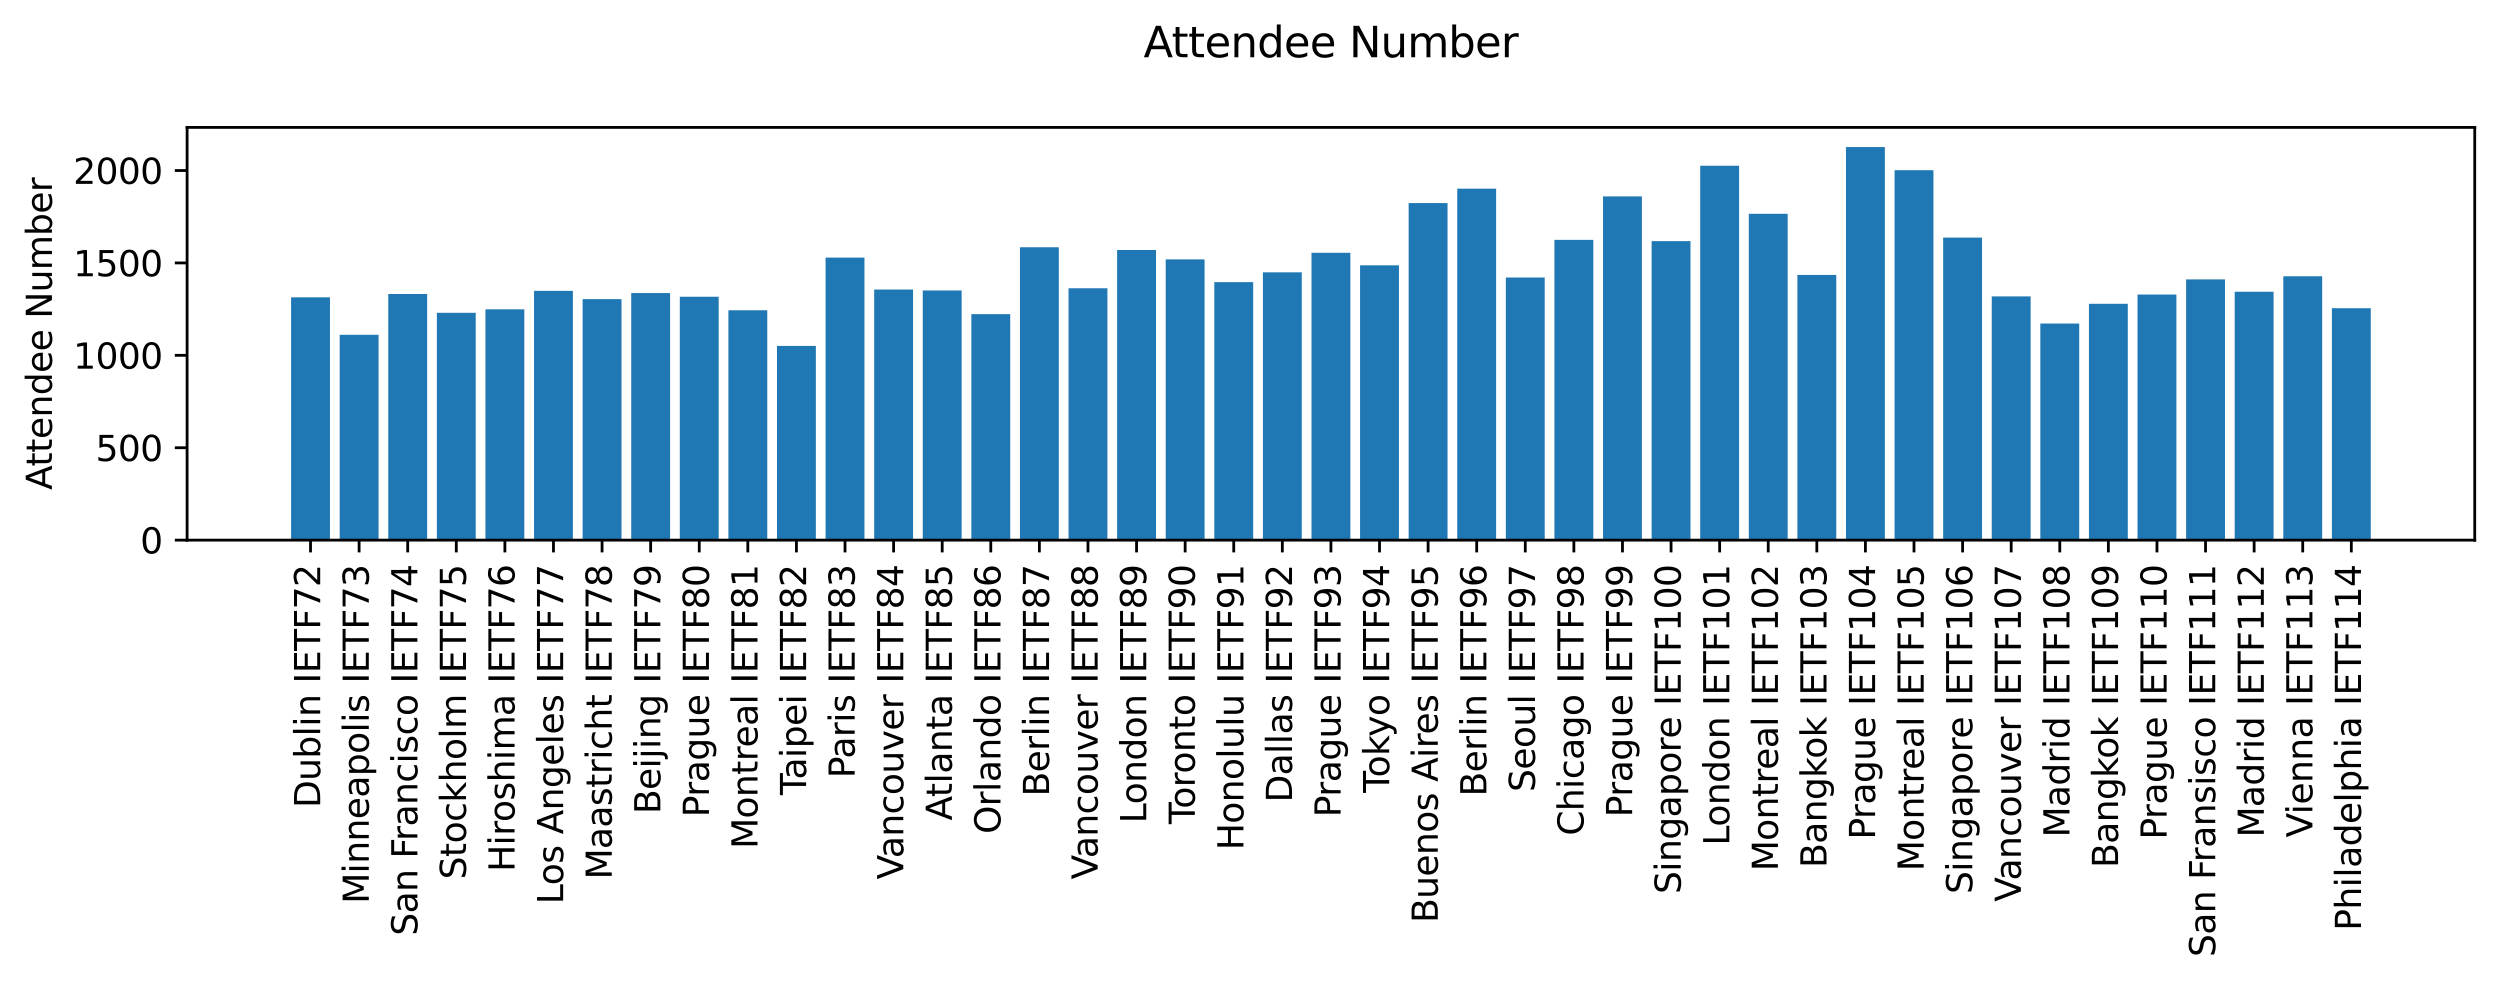 <?xml version="1.0" encoding="utf-8" standalone="no"?>
<!DOCTYPE svg PUBLIC "-//W3C//DTD SVG 1.1//EN"
  "http://www.w3.org/Graphics/SVG/1.1/DTD/svg11.dtd">
<svg xmlns:xlink="http://www.w3.org/1999/xlink" width="712.558pt" height="279.951pt" viewBox="0 0 712.558 279.951" xmlns="http://www.w3.org/2000/svg" version="1.1">
 <defs>
  <style type="text/css">*{stroke-linejoin: round; stroke-linecap: butt}</style>
 </defs>
 <g id="figure_1">
  <g id="patch_1">
   <path d="M 0 279.951 
L 712.558 279.951 
L 712.558 0 
L 0 0 
z
" style="fill: #ffffff"/>
  </g>
  <g id="axes_1">
   <g id="patch_2">
    <path d="M 53.328 153.948 
L 705.358 153.948 
L 705.358 36.318 
L 53.328 36.318 
z
" style="fill: #ffffff"/>
   </g>
   <g id="patch_3">
    <path d="M 82.966 153.948 
L 94.045 153.948 
L 94.045 84.74 
L 82.966 84.74 
z
" clip-path="url(#pad60cc40b0)" style="fill: #1f77b4"/>
   </g>
   <g id="patch_4">
    <path d="M 96.815 153.948 
L 107.895 153.948 
L 107.895 95.432 
L 96.815 95.432 
z
" clip-path="url(#pad60cc40b0)" style="fill: #1f77b4"/>
   </g>
   <g id="patch_5">
    <path d="M 110.665 153.948 
L 121.744 153.948 
L 121.744 83.792 
L 110.665 83.792 
z
" clip-path="url(#pad60cc40b0)" style="fill: #1f77b4"/>
   </g>
   <g id="patch_6">
    <path d="M 124.514 153.948 
L 135.594 153.948 
L 135.594 89.164 
L 124.514 89.164 
z
" clip-path="url(#pad60cc40b0)" style="fill: #1f77b4"/>
   </g>
   <g id="patch_7">
    <path d="M 138.363 153.948 
L 149.443 153.948 
L 149.443 88.164 
L 138.363 88.164 
z
" clip-path="url(#pad60cc40b0)" style="fill: #1f77b4"/>
   </g>
   <g id="patch_8">
    <path d="M 152.213 153.948 
L 163.292 153.948 
L 163.292 82.897 
L 152.213 82.897 
z
" clip-path="url(#pad60cc40b0)" style="fill: #1f77b4"/>
   </g>
   <g id="patch_9">
    <path d="M 166.062 153.948 
L 177.142 153.948 
L 177.142 85.267 
L 166.062 85.267 
z
" clip-path="url(#pad60cc40b0)" style="fill: #1f77b4"/>
   </g>
   <g id="patch_10">
    <path d="M 179.912 153.948 
L 190.991 153.948 
L 190.991 83.529 
L 179.912 83.529 
z
" clip-path="url(#pad60cc40b0)" style="fill: #1f77b4"/>
   </g>
   <g id="patch_11">
    <path d="M 193.761 153.948 
L 204.841 153.948 
L 204.841 84.582 
L 193.761 84.582 
z
" clip-path="url(#pad60cc40b0)" style="fill: #1f77b4"/>
   </g>
   <g id="patch_12">
    <path d="M 207.611 153.948 
L 218.69 153.948 
L 218.69 88.427 
L 207.611 88.427 
z
" clip-path="url(#pad60cc40b0)" style="fill: #1f77b4"/>
   </g>
   <g id="patch_13">
    <path d="M 221.46 153.948 
L 232.539 153.948 
L 232.539 98.592 
L 221.46 98.592 
z
" clip-path="url(#pad60cc40b0)" style="fill: #1f77b4"/>
   </g>
   <g id="patch_14">
    <path d="M 235.309 153.948 
L 246.389 153.948 
L 246.389 73.416 
L 235.309 73.416 
z
" clip-path="url(#pad60cc40b0)" style="fill: #1f77b4"/>
   </g>
   <g id="patch_15">
    <path d="M 249.159 153.948 
L 260.238 153.948 
L 260.238 82.528 
L 249.159 82.528 
z
" clip-path="url(#pad60cc40b0)" style="fill: #1f77b4"/>
   </g>
   <g id="patch_16">
    <path d="M 263.008 153.948 
L 274.088 153.948 
L 274.088 82.791 
L 263.008 82.791 
z
" clip-path="url(#pad60cc40b0)" style="fill: #1f77b4"/>
   </g>
   <g id="patch_17">
    <path d="M 276.858 153.948 
L 287.937 153.948 
L 287.937 89.533 
L 276.858 89.533 
z
" clip-path="url(#pad60cc40b0)" style="fill: #1f77b4"/>
   </g>
   <g id="patch_18">
    <path d="M 290.707 153.948 
L 301.786 153.948 
L 301.786 70.467 
L 290.707 70.467 
z
" clip-path="url(#pad60cc40b0)" style="fill: #1f77b4"/>
   </g>
   <g id="patch_19">
    <path d="M 304.556 153.948 
L 315.636 153.948 
L 315.636 82.159 
L 304.556 82.159 
z
" clip-path="url(#pad60cc40b0)" style="fill: #1f77b4"/>
   </g>
   <g id="patch_20">
    <path d="M 318.406 153.948 
L 329.485 153.948 
L 329.485 71.257 
L 318.406 71.257 
z
" clip-path="url(#pad60cc40b0)" style="fill: #1f77b4"/>
   </g>
   <g id="patch_21">
    <path d="M 332.255 153.948 
L 343.335 153.948 
L 343.335 73.943 
L 332.255 73.943 
z
" clip-path="url(#pad60cc40b0)" style="fill: #1f77b4"/>
   </g>
   <g id="patch_22">
    <path d="M 346.105 153.948 
L 357.184 153.948 
L 357.184 80.421 
L 346.105 80.421 
z
" clip-path="url(#pad60cc40b0)" style="fill: #1f77b4"/>
   </g>
   <g id="patch_23">
    <path d="M 359.954 153.948 
L 371.033 153.948 
L 371.033 77.63 
L 359.954 77.63 
z
" clip-path="url(#pad60cc40b0)" style="fill: #1f77b4"/>
   </g>
   <g id="patch_24">
    <path d="M 373.803 153.948 
L 384.883 153.948 
L 384.883 72.047 
L 373.803 72.047 
z
" clip-path="url(#pad60cc40b0)" style="fill: #1f77b4"/>
   </g>
   <g id="patch_25">
    <path d="M 387.653 153.948 
L 398.732 153.948 
L 398.732 75.628 
L 387.653 75.628 
z
" clip-path="url(#pad60cc40b0)" style="fill: #1f77b4"/>
   </g>
   <g id="patch_26">
    <path d="M 401.502 153.948 
L 412.582 153.948 
L 412.582 57.878 
L 401.502 57.878 
z
" clip-path="url(#pad60cc40b0)" style="fill: #1f77b4"/>
   </g>
   <g id="patch_27">
    <path d="M 415.352 153.948 
L 426.431 153.948 
L 426.431 53.77 
L 415.352 53.77 
z
" clip-path="url(#pad60cc40b0)" style="fill: #1f77b4"/>
   </g>
   <g id="patch_28">
    <path d="M 429.201 153.948 
L 440.281 153.948 
L 440.281 79.104 
L 429.201 79.104 
z
" clip-path="url(#pad60cc40b0)" style="fill: #1f77b4"/>
   </g>
   <g id="patch_29">
    <path d="M 443.05 153.948 
L 454.13 153.948 
L 454.13 68.36 
L 443.05 68.36 
z
" clip-path="url(#pad60cc40b0)" style="fill: #1f77b4"/>
   </g>
   <g id="patch_30">
    <path d="M 456.9 153.948 
L 467.979 153.948 
L 467.979 55.982 
L 456.9 55.982 
z
" clip-path="url(#pad60cc40b0)" style="fill: #1f77b4"/>
   </g>
   <g id="patch_31">
    <path d="M 470.749 153.948 
L 481.829 153.948 
L 481.829 68.728 
L 470.749 68.728 
z
" clip-path="url(#pad60cc40b0)" style="fill: #1f77b4"/>
   </g>
   <g id="patch_32">
    <path d="M 484.599 153.948 
L 495.678 153.948 
L 495.678 47.239 
L 484.599 47.239 
z
" clip-path="url(#pad60cc40b0)" style="fill: #1f77b4"/>
   </g>
   <g id="patch_33">
    <path d="M 498.448 153.948 
L 509.528 153.948 
L 509.528 60.933 
L 498.448 60.933 
z
" clip-path="url(#pad60cc40b0)" style="fill: #1f77b4"/>
   </g>
   <g id="patch_34">
    <path d="M 512.297 153.948 
L 523.377 153.948 
L 523.377 78.367 
L 512.297 78.367 
z
" clip-path="url(#pad60cc40b0)" style="fill: #1f77b4"/>
   </g>
   <g id="patch_35">
    <path d="M 526.147 153.948 
L 537.226 153.948 
L 537.226 41.92 
L 526.147 41.92 
z
" clip-path="url(#pad60cc40b0)" style="fill: #1f77b4"/>
   </g>
   <g id="patch_36">
    <path d="M 539.996 153.948 
L 551.076 153.948 
L 551.076 48.503 
L 539.996 48.503 
z
" clip-path="url(#pad60cc40b0)" style="fill: #1f77b4"/>
   </g>
   <g id="patch_37">
    <path d="M 553.846 153.948 
L 564.925 153.948 
L 564.925 67.728 
L 553.846 67.728 
z
" clip-path="url(#pad60cc40b0)" style="fill: #1f77b4"/>
   </g>
   <g id="patch_38">
    <path d="M 567.695 153.948 
L 578.775 153.948 
L 578.775 84.477 
L 567.695 84.477 
z
" clip-path="url(#pad60cc40b0)" style="fill: #1f77b4"/>
   </g>
   <g id="patch_39">
    <path d="M 581.544 153.948 
L 592.624 153.948 
L 592.624 92.219 
L 581.544 92.219 
z
" clip-path="url(#pad60cc40b0)" style="fill: #1f77b4"/>
   </g>
   <g id="patch_40">
    <path d="M 595.394 153.948 
L 606.473 153.948 
L 606.473 86.584 
L 595.394 86.584 
z
" clip-path="url(#pad60cc40b0)" style="fill: #1f77b4"/>
   </g>
   <g id="patch_41">
    <path d="M 609.243 153.948 
L 620.323 153.948 
L 620.323 83.95 
L 609.243 83.95 
z
" clip-path="url(#pad60cc40b0)" style="fill: #1f77b4"/>
   </g>
   <g id="patch_42">
    <path d="M 623.093 153.948 
L 634.172 153.948 
L 634.172 79.631 
L 623.093 79.631 
z
" clip-path="url(#pad60cc40b0)" style="fill: #1f77b4"/>
   </g>
   <g id="patch_43">
    <path d="M 636.942 153.948 
L 648.022 153.948 
L 648.022 83.16 
L 636.942 83.16 
z
" clip-path="url(#pad60cc40b0)" style="fill: #1f77b4"/>
   </g>
   <g id="patch_44">
    <path d="M 650.791 153.948 
L 661.871 153.948 
L 661.871 78.736 
L 650.791 78.736 
z
" clip-path="url(#pad60cc40b0)" style="fill: #1f77b4"/>
   </g>
   <g id="patch_45">
    <path d="M 664.641 153.948 
L 675.72 153.948 
L 675.72 87.848 
L 664.641 87.848 
z
" clip-path="url(#pad60cc40b0)" style="fill: #1f77b4"/>
   </g>
   <g id="matplotlib.axis_1">
    <g id="xtick_1">
     <g id="line2d_1">
      <defs>
       <path id="m650efa69fb" d="M 0 0 
L 0 3.5 
" style="stroke: #000000; stroke-width: 0.8"/>
      </defs>
      <g>
       <use xlink:href="#m650efa69fb" x="88.506" y="153.948" style="stroke: #000000; stroke-width: 0.8"/>
      </g>
     </g>
     <g id="text_1">
      <!-- Dublin IETF72 -->
      <g transform="translate(91.265 230.259)rotate(-90)scale(0.1 -0.1)">
       <defs>
        <path id="DejaVuSans-44" d="M 1259 4147 
L 1259 519 
L 2022 519 
Q 2988 519 3436 956 
Q 3884 1394 3884 2338 
Q 3884 3275 3436 3711 
Q 2988 4147 2022 4147 
L 1259 4147 
z
M 628 4666 
L 1925 4666 
Q 3281 4666 3915 4102 
Q 4550 3538 4550 2338 
Q 4550 1131 3912 565 
Q 3275 0 1925 0 
L 628 0 
L 628 4666 
z
" transform="scale(0.016)"/>
        <path id="DejaVuSans-75" d="M 544 1381 
L 544 3500 
L 1119 3500 
L 1119 1403 
Q 1119 906 1312 657 
Q 1506 409 1894 409 
Q 2359 409 2629 706 
Q 2900 1003 2900 1516 
L 2900 3500 
L 3475 3500 
L 3475 0 
L 2900 0 
L 2900 538 
Q 2691 219 2414 64 
Q 2138 -91 1772 -91 
Q 1169 -91 856 284 
Q 544 659 544 1381 
z
M 1991 3584 
L 1991 3584 
z
" transform="scale(0.016)"/>
        <path id="DejaVuSans-62" d="M 3116 1747 
Q 3116 2381 2855 2742 
Q 2594 3103 2138 3103 
Q 1681 3103 1420 2742 
Q 1159 2381 1159 1747 
Q 1159 1113 1420 752 
Q 1681 391 2138 391 
Q 2594 391 2855 752 
Q 3116 1113 3116 1747 
z
M 1159 2969 
Q 1341 3281 1617 3432 
Q 1894 3584 2278 3584 
Q 2916 3584 3314 3078 
Q 3713 2572 3713 1747 
Q 3713 922 3314 415 
Q 2916 -91 2278 -91 
Q 1894 -91 1617 61 
Q 1341 213 1159 525 
L 1159 0 
L 581 0 
L 581 4863 
L 1159 4863 
L 1159 2969 
z
" transform="scale(0.016)"/>
        <path id="DejaVuSans-6c" d="M 603 4863 
L 1178 4863 
L 1178 0 
L 603 0 
L 603 4863 
z
" transform="scale(0.016)"/>
        <path id="DejaVuSans-69" d="M 603 3500 
L 1178 3500 
L 1178 0 
L 603 0 
L 603 3500 
z
M 603 4863 
L 1178 4863 
L 1178 4134 
L 603 4134 
L 603 4863 
z
" transform="scale(0.016)"/>
        <path id="DejaVuSans-6e" d="M 3513 2113 
L 3513 0 
L 2938 0 
L 2938 2094 
Q 2938 2591 2744 2837 
Q 2550 3084 2163 3084 
Q 1697 3084 1428 2787 
Q 1159 2491 1159 1978 
L 1159 0 
L 581 0 
L 581 3500 
L 1159 3500 
L 1159 2956 
Q 1366 3272 1645 3428 
Q 1925 3584 2291 3584 
Q 2894 3584 3203 3211 
Q 3513 2838 3513 2113 
z
" transform="scale(0.016)"/>
        <path id="DejaVuSans-20" transform="scale(0.016)"/>
        <path id="DejaVuSans-49" d="M 628 4666 
L 1259 4666 
L 1259 0 
L 628 0 
L 628 4666 
z
" transform="scale(0.016)"/>
        <path id="DejaVuSans-45" d="M 628 4666 
L 3578 4666 
L 3578 4134 
L 1259 4134 
L 1259 2753 
L 3481 2753 
L 3481 2222 
L 1259 2222 
L 1259 531 
L 3634 531 
L 3634 0 
L 628 0 
L 628 4666 
z
" transform="scale(0.016)"/>
        <path id="DejaVuSans-54" d="M -19 4666 
L 3928 4666 
L 3928 4134 
L 2272 4134 
L 2272 0 
L 1638 0 
L 1638 4134 
L -19 4134 
L -19 4666 
z
" transform="scale(0.016)"/>
        <path id="DejaVuSans-46" d="M 628 4666 
L 3309 4666 
L 3309 4134 
L 1259 4134 
L 1259 2759 
L 3109 2759 
L 3109 2228 
L 1259 2228 
L 1259 0 
L 628 0 
L 628 4666 
z
" transform="scale(0.016)"/>
        <path id="DejaVuSans-37" d="M 525 4666 
L 3525 4666 
L 3525 4397 
L 1831 0 
L 1172 0 
L 2766 4134 
L 525 4134 
L 525 4666 
z
" transform="scale(0.016)"/>
        <path id="DejaVuSans-32" d="M 1228 531 
L 3431 531 
L 3431 0 
L 469 0 
L 469 531 
Q 828 903 1448 1529 
Q 2069 2156 2228 2338 
Q 2531 2678 2651 2914 
Q 2772 3150 2772 3378 
Q 2772 3750 2511 3984 
Q 2250 4219 1831 4219 
Q 1534 4219 1204 4116 
Q 875 4013 500 3803 
L 500 4441 
Q 881 4594 1212 4672 
Q 1544 4750 1819 4750 
Q 2544 4750 2975 4387 
Q 3406 4025 3406 3419 
Q 3406 3131 3298 2873 
Q 3191 2616 2906 2266 
Q 2828 2175 2409 1742 
Q 1991 1309 1228 531 
z
" transform="scale(0.016)"/>
       </defs>
       <use xlink:href="#DejaVuSans-44"/>
       <use xlink:href="#DejaVuSans-75" x="77.002"/>
       <use xlink:href="#DejaVuSans-62" x="140.381"/>
       <use xlink:href="#DejaVuSans-6c" x="203.857"/>
       <use xlink:href="#DejaVuSans-69" x="231.641"/>
       <use xlink:href="#DejaVuSans-6e" x="259.424"/>
       <use xlink:href="#DejaVuSans-20" x="322.803"/>
       <use xlink:href="#DejaVuSans-49" x="354.59"/>
       <use xlink:href="#DejaVuSans-45" x="384.082"/>
       <use xlink:href="#DejaVuSans-54" x="447.266"/>
       <use xlink:href="#DejaVuSans-46" x="508.35"/>
       <use xlink:href="#DejaVuSans-37" x="565.869"/>
       <use xlink:href="#DejaVuSans-32" x="629.492"/>
      </g>
     </g>
    </g>
    <g id="xtick_2">
     <g id="line2d_2">
      <g>
       <use xlink:href="#m650efa69fb" x="102.355" y="153.948" style="stroke: #000000; stroke-width: 0.8"/>
      </g>
     </g>
     <g id="text_2">
      <!-- Minneapolis IETF73 -->
      <g transform="translate(105.114 257.575)rotate(-90)scale(0.1 -0.1)">
       <defs>
        <path id="DejaVuSans-4d" d="M 628 4666 
L 1569 4666 
L 2759 1491 
L 3956 4666 
L 4897 4666 
L 4897 0 
L 4281 0 
L 4281 4097 
L 3078 897 
L 2444 897 
L 1241 4097 
L 1241 0 
L 628 0 
L 628 4666 
z
" transform="scale(0.016)"/>
        <path id="DejaVuSans-65" d="M 3597 1894 
L 3597 1613 
L 953 1613 
Q 991 1019 1311 708 
Q 1631 397 2203 397 
Q 2534 397 2845 478 
Q 3156 559 3463 722 
L 3463 178 
Q 3153 47 2828 -22 
Q 2503 -91 2169 -91 
Q 1331 -91 842 396 
Q 353 884 353 1716 
Q 353 2575 817 3079 
Q 1281 3584 2069 3584 
Q 2775 3584 3186 3129 
Q 3597 2675 3597 1894 
z
M 3022 2063 
Q 3016 2534 2758 2815 
Q 2500 3097 2075 3097 
Q 1594 3097 1305 2825 
Q 1016 2553 972 2059 
L 3022 2063 
z
" transform="scale(0.016)"/>
        <path id="DejaVuSans-61" d="M 2194 1759 
Q 1497 1759 1228 1600 
Q 959 1441 959 1056 
Q 959 750 1161 570 
Q 1363 391 1709 391 
Q 2188 391 2477 730 
Q 2766 1069 2766 1631 
L 2766 1759 
L 2194 1759 
z
M 3341 1997 
L 3341 0 
L 2766 0 
L 2766 531 
Q 2569 213 2275 61 
Q 1981 -91 1556 -91 
Q 1019 -91 701 211 
Q 384 513 384 1019 
Q 384 1609 779 1909 
Q 1175 2209 1959 2209 
L 2766 2209 
L 2766 2266 
Q 2766 2663 2505 2880 
Q 2244 3097 1772 3097 
Q 1472 3097 1187 3025 
Q 903 2953 641 2809 
L 641 3341 
Q 956 3463 1253 3523 
Q 1550 3584 1831 3584 
Q 2591 3584 2966 3190 
Q 3341 2797 3341 1997 
z
" transform="scale(0.016)"/>
        <path id="DejaVuSans-70" d="M 1159 525 
L 1159 -1331 
L 581 -1331 
L 581 3500 
L 1159 3500 
L 1159 2969 
Q 1341 3281 1617 3432 
Q 1894 3584 2278 3584 
Q 2916 3584 3314 3078 
Q 3713 2572 3713 1747 
Q 3713 922 3314 415 
Q 2916 -91 2278 -91 
Q 1894 -91 1617 61 
Q 1341 213 1159 525 
z
M 3116 1747 
Q 3116 2381 2855 2742 
Q 2594 3103 2138 3103 
Q 1681 3103 1420 2742 
Q 1159 2381 1159 1747 
Q 1159 1113 1420 752 
Q 1681 391 2138 391 
Q 2594 391 2855 752 
Q 3116 1113 3116 1747 
z
" transform="scale(0.016)"/>
        <path id="DejaVuSans-6f" d="M 1959 3097 
Q 1497 3097 1228 2736 
Q 959 2375 959 1747 
Q 959 1119 1226 758 
Q 1494 397 1959 397 
Q 2419 397 2687 759 
Q 2956 1122 2956 1747 
Q 2956 2369 2687 2733 
Q 2419 3097 1959 3097 
z
M 1959 3584 
Q 2709 3584 3137 3096 
Q 3566 2609 3566 1747 
Q 3566 888 3137 398 
Q 2709 -91 1959 -91 
Q 1206 -91 779 398 
Q 353 888 353 1747 
Q 353 2609 779 3096 
Q 1206 3584 1959 3584 
z
" transform="scale(0.016)"/>
        <path id="DejaVuSans-73" d="M 2834 3397 
L 2834 2853 
Q 2591 2978 2328 3040 
Q 2066 3103 1784 3103 
Q 1356 3103 1142 2972 
Q 928 2841 928 2578 
Q 928 2378 1081 2264 
Q 1234 2150 1697 2047 
L 1894 2003 
Q 2506 1872 2764 1633 
Q 3022 1394 3022 966 
Q 3022 478 2636 193 
Q 2250 -91 1575 -91 
Q 1294 -91 989 -36 
Q 684 19 347 128 
L 347 722 
Q 666 556 975 473 
Q 1284 391 1588 391 
Q 1994 391 2212 530 
Q 2431 669 2431 922 
Q 2431 1156 2273 1281 
Q 2116 1406 1581 1522 
L 1381 1569 
Q 847 1681 609 1914 
Q 372 2147 372 2553 
Q 372 3047 722 3315 
Q 1072 3584 1716 3584 
Q 2034 3584 2315 3537 
Q 2597 3491 2834 3397 
z
" transform="scale(0.016)"/>
        <path id="DejaVuSans-33" d="M 2597 2516 
Q 3050 2419 3304 2112 
Q 3559 1806 3559 1356 
Q 3559 666 3084 287 
Q 2609 -91 1734 -91 
Q 1441 -91 1130 -33 
Q 819 25 488 141 
L 488 750 
Q 750 597 1062 519 
Q 1375 441 1716 441 
Q 2309 441 2620 675 
Q 2931 909 2931 1356 
Q 2931 1769 2642 2001 
Q 2353 2234 1838 2234 
L 1294 2234 
L 1294 2753 
L 1863 2753 
Q 2328 2753 2575 2939 
Q 2822 3125 2822 3475 
Q 2822 3834 2567 4026 
Q 2313 4219 1838 4219 
Q 1578 4219 1281 4162 
Q 984 4106 628 3988 
L 628 4550 
Q 988 4650 1302 4700 
Q 1616 4750 1894 4750 
Q 2613 4750 3031 4423 
Q 3450 4097 3450 3541 
Q 3450 3153 3228 2886 
Q 3006 2619 2597 2516 
z
" transform="scale(0.016)"/>
       </defs>
       <use xlink:href="#DejaVuSans-4d"/>
       <use xlink:href="#DejaVuSans-69" x="86.279"/>
       <use xlink:href="#DejaVuSans-6e" x="114.062"/>
       <use xlink:href="#DejaVuSans-6e" x="177.441"/>
       <use xlink:href="#DejaVuSans-65" x="240.82"/>
       <use xlink:href="#DejaVuSans-61" x="302.344"/>
       <use xlink:href="#DejaVuSans-70" x="363.623"/>
       <use xlink:href="#DejaVuSans-6f" x="427.1"/>
       <use xlink:href="#DejaVuSans-6c" x="488.281"/>
       <use xlink:href="#DejaVuSans-69" x="516.064"/>
       <use xlink:href="#DejaVuSans-73" x="543.848"/>
       <use xlink:href="#DejaVuSans-20" x="595.947"/>
       <use xlink:href="#DejaVuSans-49" x="627.734"/>
       <use xlink:href="#DejaVuSans-45" x="657.227"/>
       <use xlink:href="#DejaVuSans-54" x="720.41"/>
       <use xlink:href="#DejaVuSans-46" x="781.494"/>
       <use xlink:href="#DejaVuSans-37" x="839.014"/>
       <use xlink:href="#DejaVuSans-33" x="902.637"/>
      </g>
     </g>
    </g>
    <g id="xtick_3">
     <g id="line2d_3">
      <g>
       <use xlink:href="#m650efa69fb" x="116.204" y="153.948" style="stroke: #000000; stroke-width: 0.8"/>
      </g>
     </g>
     <g id="text_3">
      <!-- San Francisco IETF74 -->
      <g transform="translate(118.964 266.678)rotate(-90)scale(0.1 -0.1)">
       <defs>
        <path id="DejaVuSans-53" d="M 3425 4513 
L 3425 3897 
Q 3066 4069 2747 4153 
Q 2428 4238 2131 4238 
Q 1616 4238 1336 4038 
Q 1056 3838 1056 3469 
Q 1056 3159 1242 3001 
Q 1428 2844 1947 2747 
L 2328 2669 
Q 3034 2534 3370 2195 
Q 3706 1856 3706 1288 
Q 3706 609 3251 259 
Q 2797 -91 1919 -91 
Q 1588 -91 1214 -16 
Q 841 59 441 206 
L 441 856 
Q 825 641 1194 531 
Q 1563 422 1919 422 
Q 2459 422 2753 634 
Q 3047 847 3047 1241 
Q 3047 1584 2836 1778 
Q 2625 1972 2144 2069 
L 1759 2144 
Q 1053 2284 737 2584 
Q 422 2884 422 3419 
Q 422 4038 858 4394 
Q 1294 4750 2059 4750 
Q 2388 4750 2728 4690 
Q 3069 4631 3425 4513 
z
" transform="scale(0.016)"/>
        <path id="DejaVuSans-72" d="M 2631 2963 
Q 2534 3019 2420 3045 
Q 2306 3072 2169 3072 
Q 1681 3072 1420 2755 
Q 1159 2438 1159 1844 
L 1159 0 
L 581 0 
L 581 3500 
L 1159 3500 
L 1159 2956 
Q 1341 3275 1631 3429 
Q 1922 3584 2338 3584 
Q 2397 3584 2469 3576 
Q 2541 3569 2628 3553 
L 2631 2963 
z
" transform="scale(0.016)"/>
        <path id="DejaVuSans-63" d="M 3122 3366 
L 3122 2828 
Q 2878 2963 2633 3030 
Q 2388 3097 2138 3097 
Q 1578 3097 1268 2742 
Q 959 2388 959 1747 
Q 959 1106 1268 751 
Q 1578 397 2138 397 
Q 2388 397 2633 464 
Q 2878 531 3122 666 
L 3122 134 
Q 2881 22 2623 -34 
Q 2366 -91 2075 -91 
Q 1284 -91 818 406 
Q 353 903 353 1747 
Q 353 2603 823 3093 
Q 1294 3584 2113 3584 
Q 2378 3584 2631 3529 
Q 2884 3475 3122 3366 
z
" transform="scale(0.016)"/>
        <path id="DejaVuSans-34" d="M 2419 4116 
L 825 1625 
L 2419 1625 
L 2419 4116 
z
M 2253 4666 
L 3047 4666 
L 3047 1625 
L 3713 1625 
L 3713 1100 
L 3047 1100 
L 3047 0 
L 2419 0 
L 2419 1100 
L 313 1100 
L 313 1709 
L 2253 4666 
z
" transform="scale(0.016)"/>
       </defs>
       <use xlink:href="#DejaVuSans-53"/>
       <use xlink:href="#DejaVuSans-61" x="63.477"/>
       <use xlink:href="#DejaVuSans-6e" x="124.756"/>
       <use xlink:href="#DejaVuSans-20" x="188.135"/>
       <use xlink:href="#DejaVuSans-46" x="219.922"/>
       <use xlink:href="#DejaVuSans-72" x="270.191"/>
       <use xlink:href="#DejaVuSans-61" x="311.305"/>
       <use xlink:href="#DejaVuSans-6e" x="372.584"/>
       <use xlink:href="#DejaVuSans-63" x="435.963"/>
       <use xlink:href="#DejaVuSans-69" x="490.943"/>
       <use xlink:href="#DejaVuSans-73" x="518.727"/>
       <use xlink:href="#DejaVuSans-63" x="570.826"/>
       <use xlink:href="#DejaVuSans-6f" x="625.807"/>
       <use xlink:href="#DejaVuSans-20" x="686.988"/>
       <use xlink:href="#DejaVuSans-49" x="718.775"/>
       <use xlink:href="#DejaVuSans-45" x="748.268"/>
       <use xlink:href="#DejaVuSans-54" x="811.451"/>
       <use xlink:href="#DejaVuSans-46" x="872.535"/>
       <use xlink:href="#DejaVuSans-37" x="930.055"/>
       <use xlink:href="#DejaVuSans-34" x="993.678"/>
      </g>
     </g>
    </g>
    <g id="xtick_4">
     <g id="line2d_4">
      <g>
       <use xlink:href="#m650efa69fb" x="130.054" y="153.948" style="stroke: #000000; stroke-width: 0.8"/>
      </g>
     </g>
     <g id="text_4">
      <!-- Stockholm IETF75 -->
      <g transform="translate(132.813 250.631)rotate(-90)scale(0.1 -0.1)">
       <defs>
        <path id="DejaVuSans-74" d="M 1172 4494 
L 1172 3500 
L 2356 3500 
L 2356 3053 
L 1172 3053 
L 1172 1153 
Q 1172 725 1289 603 
Q 1406 481 1766 481 
L 2356 481 
L 2356 0 
L 1766 0 
Q 1100 0 847 248 
Q 594 497 594 1153 
L 594 3053 
L 172 3053 
L 172 3500 
L 594 3500 
L 594 4494 
L 1172 4494 
z
" transform="scale(0.016)"/>
        <path id="DejaVuSans-6b" d="M 581 4863 
L 1159 4863 
L 1159 1991 
L 2875 3500 
L 3609 3500 
L 1753 1863 
L 3688 0 
L 2938 0 
L 1159 1709 
L 1159 0 
L 581 0 
L 581 4863 
z
" transform="scale(0.016)"/>
        <path id="DejaVuSans-68" d="M 3513 2113 
L 3513 0 
L 2938 0 
L 2938 2094 
Q 2938 2591 2744 2837 
Q 2550 3084 2163 3084 
Q 1697 3084 1428 2787 
Q 1159 2491 1159 1978 
L 1159 0 
L 581 0 
L 581 4863 
L 1159 4863 
L 1159 2956 
Q 1366 3272 1645 3428 
Q 1925 3584 2291 3584 
Q 2894 3584 3203 3211 
Q 3513 2838 3513 2113 
z
" transform="scale(0.016)"/>
        <path id="DejaVuSans-6d" d="M 3328 2828 
Q 3544 3216 3844 3400 
Q 4144 3584 4550 3584 
Q 5097 3584 5394 3201 
Q 5691 2819 5691 2113 
L 5691 0 
L 5113 0 
L 5113 2094 
Q 5113 2597 4934 2840 
Q 4756 3084 4391 3084 
Q 3944 3084 3684 2787 
Q 3425 2491 3425 1978 
L 3425 0 
L 2847 0 
L 2847 2094 
Q 2847 2600 2669 2842 
Q 2491 3084 2119 3084 
Q 1678 3084 1418 2786 
Q 1159 2488 1159 1978 
L 1159 0 
L 581 0 
L 581 3500 
L 1159 3500 
L 1159 2956 
Q 1356 3278 1631 3431 
Q 1906 3584 2284 3584 
Q 2666 3584 2933 3390 
Q 3200 3197 3328 2828 
z
" transform="scale(0.016)"/>
        <path id="DejaVuSans-35" d="M 691 4666 
L 3169 4666 
L 3169 4134 
L 1269 4134 
L 1269 2991 
Q 1406 3038 1543 3061 
Q 1681 3084 1819 3084 
Q 2600 3084 3056 2656 
Q 3513 2228 3513 1497 
Q 3513 744 3044 326 
Q 2575 -91 1722 -91 
Q 1428 -91 1123 -41 
Q 819 9 494 109 
L 494 744 
Q 775 591 1075 516 
Q 1375 441 1709 441 
Q 2250 441 2565 725 
Q 2881 1009 2881 1497 
Q 2881 1984 2565 2268 
Q 2250 2553 1709 2553 
Q 1456 2553 1204 2497 
Q 953 2441 691 2322 
L 691 4666 
z
" transform="scale(0.016)"/>
       </defs>
       <use xlink:href="#DejaVuSans-53"/>
       <use xlink:href="#DejaVuSans-74" x="63.477"/>
       <use xlink:href="#DejaVuSans-6f" x="102.686"/>
       <use xlink:href="#DejaVuSans-63" x="163.867"/>
       <use xlink:href="#DejaVuSans-6b" x="218.848"/>
       <use xlink:href="#DejaVuSans-68" x="276.758"/>
       <use xlink:href="#DejaVuSans-6f" x="340.137"/>
       <use xlink:href="#DejaVuSans-6c" x="401.318"/>
       <use xlink:href="#DejaVuSans-6d" x="429.102"/>
       <use xlink:href="#DejaVuSans-20" x="526.514"/>
       <use xlink:href="#DejaVuSans-49" x="558.301"/>
       <use xlink:href="#DejaVuSans-45" x="587.793"/>
       <use xlink:href="#DejaVuSans-54" x="650.977"/>
       <use xlink:href="#DejaVuSans-46" x="712.061"/>
       <use xlink:href="#DejaVuSans-37" x="769.58"/>
       <use xlink:href="#DejaVuSans-35" x="833.203"/>
      </g>
     </g>
    </g>
    <g id="xtick_5">
     <g id="line2d_5">
      <g>
       <use xlink:href="#m650efa69fb" x="143.903" y="153.948" style="stroke: #000000; stroke-width: 0.8"/>
      </g>
     </g>
     <g id="text_5">
      <!-- Hiroshima IETF76 -->
      <g transform="translate(146.663 248.476)rotate(-90)scale(0.1 -0.1)">
       <defs>
        <path id="DejaVuSans-48" d="M 628 4666 
L 1259 4666 
L 1259 2753 
L 3553 2753 
L 3553 4666 
L 4184 4666 
L 4184 0 
L 3553 0 
L 3553 2222 
L 1259 2222 
L 1259 0 
L 628 0 
L 628 4666 
z
" transform="scale(0.016)"/>
        <path id="DejaVuSans-36" d="M 2113 2584 
Q 1688 2584 1439 2293 
Q 1191 2003 1191 1497 
Q 1191 994 1439 701 
Q 1688 409 2113 409 
Q 2538 409 2786 701 
Q 3034 994 3034 1497 
Q 3034 2003 2786 2293 
Q 2538 2584 2113 2584 
z
M 3366 4563 
L 3366 3988 
Q 3128 4100 2886 4159 
Q 2644 4219 2406 4219 
Q 1781 4219 1451 3797 
Q 1122 3375 1075 2522 
Q 1259 2794 1537 2939 
Q 1816 3084 2150 3084 
Q 2853 3084 3261 2657 
Q 3669 2231 3669 1497 
Q 3669 778 3244 343 
Q 2819 -91 2113 -91 
Q 1303 -91 875 529 
Q 447 1150 447 2328 
Q 447 3434 972 4092 
Q 1497 4750 2381 4750 
Q 2619 4750 2861 4703 
Q 3103 4656 3366 4563 
z
" transform="scale(0.016)"/>
       </defs>
       <use xlink:href="#DejaVuSans-48"/>
       <use xlink:href="#DejaVuSans-69" x="75.195"/>
       <use xlink:href="#DejaVuSans-72" x="102.979"/>
       <use xlink:href="#DejaVuSans-6f" x="141.842"/>
       <use xlink:href="#DejaVuSans-73" x="203.023"/>
       <use xlink:href="#DejaVuSans-68" x="255.123"/>
       <use xlink:href="#DejaVuSans-69" x="318.502"/>
       <use xlink:href="#DejaVuSans-6d" x="346.285"/>
       <use xlink:href="#DejaVuSans-61" x="443.697"/>
       <use xlink:href="#DejaVuSans-20" x="504.977"/>
       <use xlink:href="#DejaVuSans-49" x="536.764"/>
       <use xlink:href="#DejaVuSans-45" x="566.256"/>
       <use xlink:href="#DejaVuSans-54" x="629.439"/>
       <use xlink:href="#DejaVuSans-46" x="690.523"/>
       <use xlink:href="#DejaVuSans-37" x="748.043"/>
       <use xlink:href="#DejaVuSans-36" x="811.666"/>
      </g>
     </g>
    </g>
    <g id="xtick_6">
     <g id="line2d_6">
      <g>
       <use xlink:href="#m650efa69fb" x="157.753" y="153.948" style="stroke: #000000; stroke-width: 0.8"/>
      </g>
     </g>
     <g id="text_6">
      <!-- Los Angeles IETF77 -->
      <g transform="translate(160.512 257.703)rotate(-90)scale(0.1 -0.1)">
       <defs>
        <path id="DejaVuSans-4c" d="M 628 4666 
L 1259 4666 
L 1259 531 
L 3531 531 
L 3531 0 
L 628 0 
L 628 4666 
z
" transform="scale(0.016)"/>
        <path id="DejaVuSans-41" d="M 2188 4044 
L 1331 1722 
L 3047 1722 
L 2188 4044 
z
M 1831 4666 
L 2547 4666 
L 4325 0 
L 3669 0 
L 3244 1197 
L 1141 1197 
L 716 0 
L 50 0 
L 1831 4666 
z
" transform="scale(0.016)"/>
        <path id="DejaVuSans-67" d="M 2906 1791 
Q 2906 2416 2648 2759 
Q 2391 3103 1925 3103 
Q 1463 3103 1205 2759 
Q 947 2416 947 1791 
Q 947 1169 1205 825 
Q 1463 481 1925 481 
Q 2391 481 2648 825 
Q 2906 1169 2906 1791 
z
M 3481 434 
Q 3481 -459 3084 -895 
Q 2688 -1331 1869 -1331 
Q 1566 -1331 1297 -1286 
Q 1028 -1241 775 -1147 
L 775 -588 
Q 1028 -725 1275 -790 
Q 1522 -856 1778 -856 
Q 2344 -856 2625 -561 
Q 2906 -266 2906 331 
L 2906 616 
Q 2728 306 2450 153 
Q 2172 0 1784 0 
Q 1141 0 747 490 
Q 353 981 353 1791 
Q 353 2603 747 3093 
Q 1141 3584 1784 3584 
Q 2172 3584 2450 3431 
Q 2728 3278 2906 2969 
L 2906 3500 
L 3481 3500 
L 3481 434 
z
" transform="scale(0.016)"/>
       </defs>
       <use xlink:href="#DejaVuSans-4c"/>
       <use xlink:href="#DejaVuSans-6f" x="53.963"/>
       <use xlink:href="#DejaVuSans-73" x="115.145"/>
       <use xlink:href="#DejaVuSans-20" x="167.244"/>
       <use xlink:href="#DejaVuSans-41" x="199.031"/>
       <use xlink:href="#DejaVuSans-6e" x="267.439"/>
       <use xlink:href="#DejaVuSans-67" x="330.818"/>
       <use xlink:href="#DejaVuSans-65" x="394.295"/>
       <use xlink:href="#DejaVuSans-6c" x="455.818"/>
       <use xlink:href="#DejaVuSans-65" x="483.602"/>
       <use xlink:href="#DejaVuSans-73" x="545.125"/>
       <use xlink:href="#DejaVuSans-20" x="597.225"/>
       <use xlink:href="#DejaVuSans-49" x="629.012"/>
       <use xlink:href="#DejaVuSans-45" x="658.504"/>
       <use xlink:href="#DejaVuSans-54" x="721.688"/>
       <use xlink:href="#DejaVuSans-46" x="782.771"/>
       <use xlink:href="#DejaVuSans-37" x="840.291"/>
       <use xlink:href="#DejaVuSans-37" x="903.914"/>
      </g>
     </g>
    </g>
    <g id="xtick_7">
     <g id="line2d_7">
      <g>
       <use xlink:href="#m650efa69fb" x="171.602" y="153.948" style="stroke: #000000; stroke-width: 0.8"/>
      </g>
     </g>
     <g id="text_7">
      <!-- Maastricht IETF78 -->
      <g transform="translate(174.361 250.639)rotate(-90)scale(0.1 -0.1)">
       <defs>
        <path id="DejaVuSans-38" d="M 2034 2216 
Q 1584 2216 1326 1975 
Q 1069 1734 1069 1313 
Q 1069 891 1326 650 
Q 1584 409 2034 409 
Q 2484 409 2743 651 
Q 3003 894 3003 1313 
Q 3003 1734 2745 1975 
Q 2488 2216 2034 2216 
z
M 1403 2484 
Q 997 2584 770 2862 
Q 544 3141 544 3541 
Q 544 4100 942 4425 
Q 1341 4750 2034 4750 
Q 2731 4750 3128 4425 
Q 3525 4100 3525 3541 
Q 3525 3141 3298 2862 
Q 3072 2584 2669 2484 
Q 3125 2378 3379 2068 
Q 3634 1759 3634 1313 
Q 3634 634 3220 271 
Q 2806 -91 2034 -91 
Q 1263 -91 848 271 
Q 434 634 434 1313 
Q 434 1759 690 2068 
Q 947 2378 1403 2484 
z
M 1172 3481 
Q 1172 3119 1398 2916 
Q 1625 2713 2034 2713 
Q 2441 2713 2670 2916 
Q 2900 3119 2900 3481 
Q 2900 3844 2670 4047 
Q 2441 4250 2034 4250 
Q 1625 4250 1398 4047 
Q 1172 3844 1172 3481 
z
" transform="scale(0.016)"/>
       </defs>
       <use xlink:href="#DejaVuSans-4d"/>
       <use xlink:href="#DejaVuSans-61" x="86.279"/>
       <use xlink:href="#DejaVuSans-61" x="147.559"/>
       <use xlink:href="#DejaVuSans-73" x="208.838"/>
       <use xlink:href="#DejaVuSans-74" x="260.938"/>
       <use xlink:href="#DejaVuSans-72" x="300.146"/>
       <use xlink:href="#DejaVuSans-69" x="341.26"/>
       <use xlink:href="#DejaVuSans-63" x="369.043"/>
       <use xlink:href="#DejaVuSans-68" x="424.023"/>
       <use xlink:href="#DejaVuSans-74" x="487.402"/>
       <use xlink:href="#DejaVuSans-20" x="526.611"/>
       <use xlink:href="#DejaVuSans-49" x="558.398"/>
       <use xlink:href="#DejaVuSans-45" x="587.891"/>
       <use xlink:href="#DejaVuSans-54" x="651.074"/>
       <use xlink:href="#DejaVuSans-46" x="712.158"/>
       <use xlink:href="#DejaVuSans-37" x="769.678"/>
       <use xlink:href="#DejaVuSans-38" x="833.301"/>
      </g>
     </g>
    </g>
    <g id="xtick_8">
     <g id="line2d_8">
      <g>
       <use xlink:href="#m650efa69fb" x="185.451" y="153.948" style="stroke: #000000; stroke-width: 0.8"/>
      </g>
     </g>
     <g id="text_8">
      <!-- Beijing IETF79 -->
      <g transform="translate(188.211 232.014)rotate(-90)scale(0.1 -0.1)">
       <defs>
        <path id="DejaVuSans-42" d="M 1259 2228 
L 1259 519 
L 2272 519 
Q 2781 519 3026 730 
Q 3272 941 3272 1375 
Q 3272 1813 3026 2020 
Q 2781 2228 2272 2228 
L 1259 2228 
z
M 1259 4147 
L 1259 2741 
L 2194 2741 
Q 2656 2741 2882 2914 
Q 3109 3088 3109 3444 
Q 3109 3797 2882 3972 
Q 2656 4147 2194 4147 
L 1259 4147 
z
M 628 4666 
L 2241 4666 
Q 2963 4666 3353 4366 
Q 3744 4066 3744 3513 
Q 3744 3084 3544 2831 
Q 3344 2578 2956 2516 
Q 3422 2416 3680 2098 
Q 3938 1781 3938 1306 
Q 3938 681 3513 340 
Q 3088 0 2303 0 
L 628 0 
L 628 4666 
z
" transform="scale(0.016)"/>
        <path id="DejaVuSans-6a" d="M 603 3500 
L 1178 3500 
L 1178 -63 
Q 1178 -731 923 -1031 
Q 669 -1331 103 -1331 
L -116 -1331 
L -116 -844 
L 38 -844 
Q 366 -844 484 -692 
Q 603 -541 603 -63 
L 603 3500 
z
M 603 4863 
L 1178 4863 
L 1178 4134 
L 603 4134 
L 603 4863 
z
" transform="scale(0.016)"/>
        <path id="DejaVuSans-39" d="M 703 97 
L 703 672 
Q 941 559 1184 500 
Q 1428 441 1663 441 
Q 2288 441 2617 861 
Q 2947 1281 2994 2138 
Q 2813 1869 2534 1725 
Q 2256 1581 1919 1581 
Q 1219 1581 811 2004 
Q 403 2428 403 3163 
Q 403 3881 828 4315 
Q 1253 4750 1959 4750 
Q 2769 4750 3195 4129 
Q 3622 3509 3622 2328 
Q 3622 1225 3098 567 
Q 2575 -91 1691 -91 
Q 1453 -91 1209 -44 
Q 966 3 703 97 
z
M 1959 2075 
Q 2384 2075 2632 2365 
Q 2881 2656 2881 3163 
Q 2881 3666 2632 3958 
Q 2384 4250 1959 4250 
Q 1534 4250 1286 3958 
Q 1038 3666 1038 3163 
Q 1038 2656 1286 2365 
Q 1534 2075 1959 2075 
z
" transform="scale(0.016)"/>
       </defs>
       <use xlink:href="#DejaVuSans-42"/>
       <use xlink:href="#DejaVuSans-65" x="68.604"/>
       <use xlink:href="#DejaVuSans-69" x="130.127"/>
       <use xlink:href="#DejaVuSans-6a" x="157.91"/>
       <use xlink:href="#DejaVuSans-69" x="185.693"/>
       <use xlink:href="#DejaVuSans-6e" x="213.477"/>
       <use xlink:href="#DejaVuSans-67" x="276.855"/>
       <use xlink:href="#DejaVuSans-20" x="340.332"/>
       <use xlink:href="#DejaVuSans-49" x="372.119"/>
       <use xlink:href="#DejaVuSans-45" x="401.611"/>
       <use xlink:href="#DejaVuSans-54" x="464.795"/>
       <use xlink:href="#DejaVuSans-46" x="525.879"/>
       <use xlink:href="#DejaVuSans-37" x="583.398"/>
       <use xlink:href="#DejaVuSans-39" x="647.021"/>
      </g>
     </g>
    </g>
    <g id="xtick_9">
     <g id="line2d_9">
      <g>
       <use xlink:href="#m650efa69fb" x="199.301" y="153.948" style="stroke: #000000; stroke-width: 0.8"/>
      </g>
     </g>
     <g id="text_9">
      <!-- Prague IETF80 -->
      <g transform="translate(202.06 232.912)rotate(-90)scale(0.1 -0.1)">
       <defs>
        <path id="DejaVuSans-50" d="M 1259 4147 
L 1259 2394 
L 2053 2394 
Q 2494 2394 2734 2622 
Q 2975 2850 2975 3272 
Q 2975 3691 2734 3919 
Q 2494 4147 2053 4147 
L 1259 4147 
z
M 628 4666 
L 2053 4666 
Q 2838 4666 3239 4311 
Q 3641 3956 3641 3272 
Q 3641 2581 3239 2228 
Q 2838 1875 2053 1875 
L 1259 1875 
L 1259 0 
L 628 0 
L 628 4666 
z
" transform="scale(0.016)"/>
        <path id="DejaVuSans-30" d="M 2034 4250 
Q 1547 4250 1301 3770 
Q 1056 3291 1056 2328 
Q 1056 1369 1301 889 
Q 1547 409 2034 409 
Q 2525 409 2770 889 
Q 3016 1369 3016 2328 
Q 3016 3291 2770 3770 
Q 2525 4250 2034 4250 
z
M 2034 4750 
Q 2819 4750 3233 4129 
Q 3647 3509 3647 2328 
Q 3647 1150 3233 529 
Q 2819 -91 2034 -91 
Q 1250 -91 836 529 
Q 422 1150 422 2328 
Q 422 3509 836 4129 
Q 1250 4750 2034 4750 
z
" transform="scale(0.016)"/>
       </defs>
       <use xlink:href="#DejaVuSans-50"/>
       <use xlink:href="#DejaVuSans-72" x="58.553"/>
       <use xlink:href="#DejaVuSans-61" x="99.666"/>
       <use xlink:href="#DejaVuSans-67" x="160.945"/>
       <use xlink:href="#DejaVuSans-75" x="224.422"/>
       <use xlink:href="#DejaVuSans-65" x="287.801"/>
       <use xlink:href="#DejaVuSans-20" x="349.324"/>
       <use xlink:href="#DejaVuSans-49" x="381.111"/>
       <use xlink:href="#DejaVuSans-45" x="410.604"/>
       <use xlink:href="#DejaVuSans-54" x="473.787"/>
       <use xlink:href="#DejaVuSans-46" x="534.871"/>
       <use xlink:href="#DejaVuSans-38" x="592.391"/>
       <use xlink:href="#DejaVuSans-30" x="656.014"/>
      </g>
     </g>
    </g>
    <g id="xtick_10">
     <g id="line2d_10">
      <g>
       <use xlink:href="#m650efa69fb" x="213.15" y="153.948" style="stroke: #000000; stroke-width: 0.8"/>
      </g>
     </g>
     <g id="text_10">
      <!-- Montreal IETF81 -->
      <g transform="translate(215.91 241.929)rotate(-90)scale(0.1 -0.1)">
       <defs>
        <path id="DejaVuSans-31" d="M 794 531 
L 1825 531 
L 1825 4091 
L 703 3866 
L 703 4441 
L 1819 4666 
L 2450 4666 
L 2450 531 
L 3481 531 
L 3481 0 
L 794 0 
L 794 531 
z
" transform="scale(0.016)"/>
       </defs>
       <use xlink:href="#DejaVuSans-4d"/>
       <use xlink:href="#DejaVuSans-6f" x="86.279"/>
       <use xlink:href="#DejaVuSans-6e" x="147.461"/>
       <use xlink:href="#DejaVuSans-74" x="210.84"/>
       <use xlink:href="#DejaVuSans-72" x="250.049"/>
       <use xlink:href="#DejaVuSans-65" x="288.912"/>
       <use xlink:href="#DejaVuSans-61" x="350.436"/>
       <use xlink:href="#DejaVuSans-6c" x="411.715"/>
       <use xlink:href="#DejaVuSans-20" x="439.498"/>
       <use xlink:href="#DejaVuSans-49" x="471.285"/>
       <use xlink:href="#DejaVuSans-45" x="500.777"/>
       <use xlink:href="#DejaVuSans-54" x="563.961"/>
       <use xlink:href="#DejaVuSans-46" x="625.045"/>
       <use xlink:href="#DejaVuSans-38" x="682.564"/>
       <use xlink:href="#DejaVuSans-31" x="746.188"/>
      </g>
     </g>
    </g>
    <g id="xtick_11">
     <g id="line2d_11">
      <g>
       <use xlink:href="#m650efa69fb" x="227" y="153.948" style="stroke: #000000; stroke-width: 0.8"/>
      </g>
     </g>
     <g id="text_11">
      <!-- Taipei IETF82 -->
      <g transform="translate(229.759 226.623)rotate(-90)scale(0.1 -0.1)">
       <use xlink:href="#DejaVuSans-54"/>
       <use xlink:href="#DejaVuSans-61" x="44.584"/>
       <use xlink:href="#DejaVuSans-69" x="105.863"/>
       <use xlink:href="#DejaVuSans-70" x="133.646"/>
       <use xlink:href="#DejaVuSans-65" x="197.123"/>
       <use xlink:href="#DejaVuSans-69" x="258.646"/>
       <use xlink:href="#DejaVuSans-20" x="286.43"/>
       <use xlink:href="#DejaVuSans-49" x="318.217"/>
       <use xlink:href="#DejaVuSans-45" x="347.709"/>
       <use xlink:href="#DejaVuSans-54" x="410.893"/>
       <use xlink:href="#DejaVuSans-46" x="471.977"/>
       <use xlink:href="#DejaVuSans-38" x="529.496"/>
       <use xlink:href="#DejaVuSans-32" x="593.119"/>
      </g>
     </g>
    </g>
    <g id="xtick_12">
     <g id="line2d_12">
      <g>
       <use xlink:href="#m650efa69fb" x="240.849" y="153.948" style="stroke: #000000; stroke-width: 0.8"/>
      </g>
     </g>
     <g id="text_12">
      <!-- Paris IETF83 -->
      <g transform="translate(243.608 221.786)rotate(-90)scale(0.1 -0.1)">
       <use xlink:href="#DejaVuSans-50"/>
       <use xlink:href="#DejaVuSans-61" x="55.803"/>
       <use xlink:href="#DejaVuSans-72" x="117.082"/>
       <use xlink:href="#DejaVuSans-69" x="158.195"/>
       <use xlink:href="#DejaVuSans-73" x="185.979"/>
       <use xlink:href="#DejaVuSans-20" x="238.078"/>
       <use xlink:href="#DejaVuSans-49" x="269.865"/>
       <use xlink:href="#DejaVuSans-45" x="299.357"/>
       <use xlink:href="#DejaVuSans-54" x="362.541"/>
       <use xlink:href="#DejaVuSans-46" x="423.625"/>
       <use xlink:href="#DejaVuSans-38" x="481.145"/>
       <use xlink:href="#DejaVuSans-33" x="544.768"/>
      </g>
     </g>
    </g>
    <g id="xtick_13">
     <g id="line2d_13">
      <g>
       <use xlink:href="#m650efa69fb" x="254.698" y="153.948" style="stroke: #000000; stroke-width: 0.8"/>
      </g>
     </g>
     <g id="text_13">
      <!-- Vancouver IETF84 -->
      <g transform="translate(257.458 250.648)rotate(-90)scale(0.1 -0.1)">
       <defs>
        <path id="DejaVuSans-56" d="M 1831 0 
L 50 4666 
L 709 4666 
L 2188 738 
L 3669 4666 
L 4325 4666 
L 2547 0 
L 1831 0 
z
" transform="scale(0.016)"/>
        <path id="DejaVuSans-76" d="M 191 3500 
L 800 3500 
L 1894 563 
L 2988 3500 
L 3597 3500 
L 2284 0 
L 1503 0 
L 191 3500 
z
" transform="scale(0.016)"/>
       </defs>
       <use xlink:href="#DejaVuSans-56"/>
       <use xlink:href="#DejaVuSans-61" x="60.658"/>
       <use xlink:href="#DejaVuSans-6e" x="121.938"/>
       <use xlink:href="#DejaVuSans-63" x="185.316"/>
       <use xlink:href="#DejaVuSans-6f" x="240.297"/>
       <use xlink:href="#DejaVuSans-75" x="301.479"/>
       <use xlink:href="#DejaVuSans-76" x="364.857"/>
       <use xlink:href="#DejaVuSans-65" x="424.037"/>
       <use xlink:href="#DejaVuSans-72" x="485.561"/>
       <use xlink:href="#DejaVuSans-20" x="526.674"/>
       <use xlink:href="#DejaVuSans-49" x="558.461"/>
       <use xlink:href="#DejaVuSans-45" x="587.953"/>
       <use xlink:href="#DejaVuSans-54" x="651.137"/>
       <use xlink:href="#DejaVuSans-46" x="712.221"/>
       <use xlink:href="#DejaVuSans-38" x="769.74"/>
       <use xlink:href="#DejaVuSans-34" x="833.363"/>
      </g>
     </g>
    </g>
    <g id="xtick_14">
     <g id="line2d_14">
      <g>
       <use xlink:href="#m650efa69fb" x="268.548" y="153.948" style="stroke: #000000; stroke-width: 0.8"/>
      </g>
     </g>
     <g id="text_14">
      <!-- Atlanta IETF85 -->
      <g transform="translate(271.307 233.857)rotate(-90)scale(0.1 -0.1)">
       <use xlink:href="#DejaVuSans-41"/>
       <use xlink:href="#DejaVuSans-74" x="66.658"/>
       <use xlink:href="#DejaVuSans-6c" x="105.867"/>
       <use xlink:href="#DejaVuSans-61" x="133.65"/>
       <use xlink:href="#DejaVuSans-6e" x="194.93"/>
       <use xlink:href="#DejaVuSans-74" x="258.309"/>
       <use xlink:href="#DejaVuSans-61" x="297.518"/>
       <use xlink:href="#DejaVuSans-20" x="358.797"/>
       <use xlink:href="#DejaVuSans-49" x="390.584"/>
       <use xlink:href="#DejaVuSans-45" x="420.076"/>
       <use xlink:href="#DejaVuSans-54" x="483.26"/>
       <use xlink:href="#DejaVuSans-46" x="544.344"/>
       <use xlink:href="#DejaVuSans-38" x="601.863"/>
       <use xlink:href="#DejaVuSans-35" x="665.486"/>
      </g>
     </g>
    </g>
    <g id="xtick_15">
     <g id="line2d_15">
      <g>
       <use xlink:href="#m650efa69fb" x="282.397" y="153.948" style="stroke: #000000; stroke-width: 0.8"/>
      </g>
     </g>
     <g id="text_15">
      <!-- Orlando IETF86 -->
      <g transform="translate(285.157 237.673)rotate(-90)scale(0.1 -0.1)">
       <defs>
        <path id="DejaVuSans-4f" d="M 2522 4238 
Q 1834 4238 1429 3725 
Q 1025 3213 1025 2328 
Q 1025 1447 1429 934 
Q 1834 422 2522 422 
Q 3209 422 3611 934 
Q 4013 1447 4013 2328 
Q 4013 3213 3611 3725 
Q 3209 4238 2522 4238 
z
M 2522 4750 
Q 3503 4750 4090 4092 
Q 4678 3434 4678 2328 
Q 4678 1225 4090 567 
Q 3503 -91 2522 -91 
Q 1538 -91 948 565 
Q 359 1222 359 2328 
Q 359 3434 948 4092 
Q 1538 4750 2522 4750 
z
" transform="scale(0.016)"/>
        <path id="DejaVuSans-64" d="M 2906 2969 
L 2906 4863 
L 3481 4863 
L 3481 0 
L 2906 0 
L 2906 525 
Q 2725 213 2448 61 
Q 2172 -91 1784 -91 
Q 1150 -91 751 415 
Q 353 922 353 1747 
Q 353 2572 751 3078 
Q 1150 3584 1784 3584 
Q 2172 3584 2448 3432 
Q 2725 3281 2906 2969 
z
M 947 1747 
Q 947 1113 1208 752 
Q 1469 391 1925 391 
Q 2381 391 2643 752 
Q 2906 1113 2906 1747 
Q 2906 2381 2643 2742 
Q 2381 3103 1925 3103 
Q 1469 3103 1208 2742 
Q 947 2381 947 1747 
z
" transform="scale(0.016)"/>
       </defs>
       <use xlink:href="#DejaVuSans-4f"/>
       <use xlink:href="#DejaVuSans-72" x="78.711"/>
       <use xlink:href="#DejaVuSans-6c" x="119.824"/>
       <use xlink:href="#DejaVuSans-61" x="147.607"/>
       <use xlink:href="#DejaVuSans-6e" x="208.887"/>
       <use xlink:href="#DejaVuSans-64" x="272.266"/>
       <use xlink:href="#DejaVuSans-6f" x="335.742"/>
       <use xlink:href="#DejaVuSans-20" x="396.924"/>
       <use xlink:href="#DejaVuSans-49" x="428.711"/>
       <use xlink:href="#DejaVuSans-45" x="458.203"/>
       <use xlink:href="#DejaVuSans-54" x="521.387"/>
       <use xlink:href="#DejaVuSans-46" x="582.471"/>
       <use xlink:href="#DejaVuSans-38" x="639.99"/>
       <use xlink:href="#DejaVuSans-36" x="703.613"/>
      </g>
     </g>
    </g>
    <g id="xtick_16">
     <g id="line2d_16">
      <g>
       <use xlink:href="#m650efa69fb" x="296.247" y="153.948" style="stroke: #000000; stroke-width: 0.8"/>
      </g>
     </g>
     <g id="text_16">
      <!-- Berlin IETF87 -->
      <g transform="translate(299.006 226.998)rotate(-90)scale(0.1 -0.1)">
       <use xlink:href="#DejaVuSans-42"/>
       <use xlink:href="#DejaVuSans-65" x="68.604"/>
       <use xlink:href="#DejaVuSans-72" x="130.127"/>
       <use xlink:href="#DejaVuSans-6c" x="171.24"/>
       <use xlink:href="#DejaVuSans-69" x="199.023"/>
       <use xlink:href="#DejaVuSans-6e" x="226.807"/>
       <use xlink:href="#DejaVuSans-20" x="290.186"/>
       <use xlink:href="#DejaVuSans-49" x="321.973"/>
       <use xlink:href="#DejaVuSans-45" x="351.465"/>
       <use xlink:href="#DejaVuSans-54" x="414.648"/>
       <use xlink:href="#DejaVuSans-46" x="475.732"/>
       <use xlink:href="#DejaVuSans-38" x="533.252"/>
       <use xlink:href="#DejaVuSans-37" x="596.875"/>
      </g>
     </g>
    </g>
    <g id="xtick_17">
     <g id="line2d_17">
      <g>
       <use xlink:href="#m650efa69fb" x="310.096" y="153.948" style="stroke: #000000; stroke-width: 0.8"/>
      </g>
     </g>
     <g id="text_17">
      <!-- Vancouver IETF88 -->
      <g transform="translate(312.855 250.648)rotate(-90)scale(0.1 -0.1)">
       <use xlink:href="#DejaVuSans-56"/>
       <use xlink:href="#DejaVuSans-61" x="60.658"/>
       <use xlink:href="#DejaVuSans-6e" x="121.938"/>
       <use xlink:href="#DejaVuSans-63" x="185.316"/>
       <use xlink:href="#DejaVuSans-6f" x="240.297"/>
       <use xlink:href="#DejaVuSans-75" x="301.479"/>
       <use xlink:href="#DejaVuSans-76" x="364.857"/>
       <use xlink:href="#DejaVuSans-65" x="424.037"/>
       <use xlink:href="#DejaVuSans-72" x="485.561"/>
       <use xlink:href="#DejaVuSans-20" x="526.674"/>
       <use xlink:href="#DejaVuSans-49" x="558.461"/>
       <use xlink:href="#DejaVuSans-45" x="587.953"/>
       <use xlink:href="#DejaVuSans-54" x="651.137"/>
       <use xlink:href="#DejaVuSans-46" x="712.221"/>
       <use xlink:href="#DejaVuSans-38" x="769.74"/>
       <use xlink:href="#DejaVuSans-38" x="833.363"/>
      </g>
     </g>
    </g>
    <g id="xtick_18">
     <g id="line2d_18">
      <g>
       <use xlink:href="#m650efa69fb" x="323.946" y="153.948" style="stroke: #000000; stroke-width: 0.8"/>
      </g>
     </g>
     <g id="text_18">
      <!-- London IETF89 -->
      <g transform="translate(326.705 234.637)rotate(-90)scale(0.1 -0.1)">
       <use xlink:href="#DejaVuSans-4c"/>
       <use xlink:href="#DejaVuSans-6f" x="53.963"/>
       <use xlink:href="#DejaVuSans-6e" x="115.145"/>
       <use xlink:href="#DejaVuSans-64" x="178.523"/>
       <use xlink:href="#DejaVuSans-6f" x="242"/>
       <use xlink:href="#DejaVuSans-6e" x="303.182"/>
       <use xlink:href="#DejaVuSans-20" x="366.561"/>
       <use xlink:href="#DejaVuSans-49" x="398.348"/>
       <use xlink:href="#DejaVuSans-45" x="427.84"/>
       <use xlink:href="#DejaVuSans-54" x="491.023"/>
       <use xlink:href="#DejaVuSans-46" x="552.107"/>
       <use xlink:href="#DejaVuSans-38" x="609.627"/>
       <use xlink:href="#DejaVuSans-39" x="673.25"/>
      </g>
     </g>
    </g>
    <g id="xtick_19">
     <g id="line2d_19">
      <g>
       <use xlink:href="#m650efa69fb" x="337.795" y="153.948" style="stroke: #000000; stroke-width: 0.8"/>
      </g>
     </g>
     <g id="text_19">
      <!-- Toronto IETF90 -->
      <g transform="translate(340.554 234.887)rotate(-90)scale(0.1 -0.1)">
       <use xlink:href="#DejaVuSans-54"/>
       <use xlink:href="#DejaVuSans-6f" x="44.084"/>
       <use xlink:href="#DejaVuSans-72" x="105.266"/>
       <use xlink:href="#DejaVuSans-6f" x="144.129"/>
       <use xlink:href="#DejaVuSans-6e" x="205.311"/>
       <use xlink:href="#DejaVuSans-74" x="268.689"/>
       <use xlink:href="#DejaVuSans-6f" x="307.898"/>
       <use xlink:href="#DejaVuSans-20" x="369.08"/>
       <use xlink:href="#DejaVuSans-49" x="400.867"/>
       <use xlink:href="#DejaVuSans-45" x="430.359"/>
       <use xlink:href="#DejaVuSans-54" x="493.543"/>
       <use xlink:href="#DejaVuSans-46" x="554.627"/>
       <use xlink:href="#DejaVuSans-39" x="612.146"/>
       <use xlink:href="#DejaVuSans-30" x="675.77"/>
      </g>
     </g>
    </g>
    <g id="xtick_20">
     <g id="line2d_20">
      <g>
       <use xlink:href="#m650efa69fb" x="351.644" y="153.948" style="stroke: #000000; stroke-width: 0.8"/>
      </g>
     </g>
     <g id="text_20">
      <!-- Honolulu IETF91 -->
      <g transform="translate(354.404 242.306)rotate(-90)scale(0.1 -0.1)">
       <use xlink:href="#DejaVuSans-48"/>
       <use xlink:href="#DejaVuSans-6f" x="75.195"/>
       <use xlink:href="#DejaVuSans-6e" x="136.377"/>
       <use xlink:href="#DejaVuSans-6f" x="199.756"/>
       <use xlink:href="#DejaVuSans-6c" x="260.938"/>
       <use xlink:href="#DejaVuSans-75" x="288.721"/>
       <use xlink:href="#DejaVuSans-6c" x="352.1"/>
       <use xlink:href="#DejaVuSans-75" x="379.883"/>
       <use xlink:href="#DejaVuSans-20" x="443.262"/>
       <use xlink:href="#DejaVuSans-49" x="475.049"/>
       <use xlink:href="#DejaVuSans-45" x="504.541"/>
       <use xlink:href="#DejaVuSans-54" x="567.725"/>
       <use xlink:href="#DejaVuSans-46" x="628.809"/>
       <use xlink:href="#DejaVuSans-39" x="686.328"/>
       <use xlink:href="#DejaVuSans-31" x="749.951"/>
      </g>
     </g>
    </g>
    <g id="xtick_21">
     <g id="line2d_21">
      <g>
       <use xlink:href="#m650efa69fb" x="365.494" y="153.948" style="stroke: #000000; stroke-width: 0.8"/>
      </g>
     </g>
     <g id="text_21">
      <!-- Dallas IETF92 -->
      <g transform="translate(368.253 228.701)rotate(-90)scale(0.1 -0.1)">
       <use xlink:href="#DejaVuSans-44"/>
       <use xlink:href="#DejaVuSans-61" x="77.002"/>
       <use xlink:href="#DejaVuSans-6c" x="138.281"/>
       <use xlink:href="#DejaVuSans-6c" x="166.064"/>
       <use xlink:href="#DejaVuSans-61" x="193.848"/>
       <use xlink:href="#DejaVuSans-73" x="255.127"/>
       <use xlink:href="#DejaVuSans-20" x="307.227"/>
       <use xlink:href="#DejaVuSans-49" x="339.014"/>
       <use xlink:href="#DejaVuSans-45" x="368.506"/>
       <use xlink:href="#DejaVuSans-54" x="431.689"/>
       <use xlink:href="#DejaVuSans-46" x="492.773"/>
       <use xlink:href="#DejaVuSans-39" x="550.293"/>
       <use xlink:href="#DejaVuSans-32" x="613.916"/>
      </g>
     </g>
    </g>
    <g id="xtick_22">
     <g id="line2d_22">
      <g>
       <use xlink:href="#m650efa69fb" x="379.343" y="153.948" style="stroke: #000000; stroke-width: 0.8"/>
      </g>
     </g>
     <g id="text_22">
      <!-- Prague IETF93 -->
      <g transform="translate(382.103 232.912)rotate(-90)scale(0.1 -0.1)">
       <use xlink:href="#DejaVuSans-50"/>
       <use xlink:href="#DejaVuSans-72" x="58.553"/>
       <use xlink:href="#DejaVuSans-61" x="99.666"/>
       <use xlink:href="#DejaVuSans-67" x="160.945"/>
       <use xlink:href="#DejaVuSans-75" x="224.422"/>
       <use xlink:href="#DejaVuSans-65" x="287.801"/>
       <use xlink:href="#DejaVuSans-20" x="349.324"/>
       <use xlink:href="#DejaVuSans-49" x="381.111"/>
       <use xlink:href="#DejaVuSans-45" x="410.604"/>
       <use xlink:href="#DejaVuSans-54" x="473.787"/>
       <use xlink:href="#DejaVuSans-46" x="534.871"/>
       <use xlink:href="#DejaVuSans-39" x="592.391"/>
       <use xlink:href="#DejaVuSans-33" x="656.014"/>
      </g>
     </g>
    </g>
    <g id="xtick_23">
     <g id="line2d_23">
      <g>
       <use xlink:href="#m650efa69fb" x="393.193" y="153.948" style="stroke: #000000; stroke-width: 0.8"/>
      </g>
     </g>
     <g id="text_23">
      <!-- Tokyo IETF94 -->
      <g transform="translate(395.952 225.972)rotate(-90)scale(0.1 -0.1)">
       <defs>
        <path id="DejaVuSans-79" d="M 2059 -325 
Q 1816 -950 1584 -1140 
Q 1353 -1331 966 -1331 
L 506 -1331 
L 506 -850 
L 844 -850 
Q 1081 -850 1212 -737 
Q 1344 -625 1503 -206 
L 1606 56 
L 191 3500 
L 800 3500 
L 1894 763 
L 2988 3500 
L 3597 3500 
L 2059 -325 
z
" transform="scale(0.016)"/>
       </defs>
       <use xlink:href="#DejaVuSans-54"/>
       <use xlink:href="#DejaVuSans-6f" x="44.084"/>
       <use xlink:href="#DejaVuSans-6b" x="105.266"/>
       <use xlink:href="#DejaVuSans-79" x="159.551"/>
       <use xlink:href="#DejaVuSans-6f" x="218.73"/>
       <use xlink:href="#DejaVuSans-20" x="279.912"/>
       <use xlink:href="#DejaVuSans-49" x="311.699"/>
       <use xlink:href="#DejaVuSans-45" x="341.191"/>
       <use xlink:href="#DejaVuSans-54" x="404.375"/>
       <use xlink:href="#DejaVuSans-46" x="465.459"/>
       <use xlink:href="#DejaVuSans-39" x="522.979"/>
       <use xlink:href="#DejaVuSans-34" x="586.602"/>
      </g>
     </g>
    </g>
    <g id="xtick_24">
     <g id="line2d_24">
      <g>
       <use xlink:href="#m650efa69fb" x="407.042" y="153.948" style="stroke: #000000; stroke-width: 0.8"/>
      </g>
     </g>
     <g id="text_24">
      <!-- Buenos Aires IETF95 -->
      <g transform="translate(409.801 263.042)rotate(-90)scale(0.1 -0.1)">
       <use xlink:href="#DejaVuSans-42"/>
       <use xlink:href="#DejaVuSans-75" x="68.604"/>
       <use xlink:href="#DejaVuSans-65" x="131.982"/>
       <use xlink:href="#DejaVuSans-6e" x="193.506"/>
       <use xlink:href="#DejaVuSans-6f" x="256.885"/>
       <use xlink:href="#DejaVuSans-73" x="318.066"/>
       <use xlink:href="#DejaVuSans-20" x="370.166"/>
       <use xlink:href="#DejaVuSans-41" x="401.953"/>
       <use xlink:href="#DejaVuSans-69" x="470.361"/>
       <use xlink:href="#DejaVuSans-72" x="498.145"/>
       <use xlink:href="#DejaVuSans-65" x="537.008"/>
       <use xlink:href="#DejaVuSans-73" x="598.531"/>
       <use xlink:href="#DejaVuSans-20" x="650.631"/>
       <use xlink:href="#DejaVuSans-49" x="682.418"/>
       <use xlink:href="#DejaVuSans-45" x="711.91"/>
       <use xlink:href="#DejaVuSans-54" x="775.094"/>
       <use xlink:href="#DejaVuSans-46" x="836.178"/>
       <use xlink:href="#DejaVuSans-39" x="893.697"/>
       <use xlink:href="#DejaVuSans-35" x="957.32"/>
      </g>
     </g>
    </g>
    <g id="xtick_25">
     <g id="line2d_25">
      <g>
       <use xlink:href="#m650efa69fb" x="420.891" y="153.948" style="stroke: #000000; stroke-width: 0.8"/>
      </g>
     </g>
     <g id="text_25">
      <!-- Berlin IETF96 -->
      <g transform="translate(423.651 226.998)rotate(-90)scale(0.1 -0.1)">
       <use xlink:href="#DejaVuSans-42"/>
       <use xlink:href="#DejaVuSans-65" x="68.604"/>
       <use xlink:href="#DejaVuSans-72" x="130.127"/>
       <use xlink:href="#DejaVuSans-6c" x="171.24"/>
       <use xlink:href="#DejaVuSans-69" x="199.023"/>
       <use xlink:href="#DejaVuSans-6e" x="226.807"/>
       <use xlink:href="#DejaVuSans-20" x="290.186"/>
       <use xlink:href="#DejaVuSans-49" x="321.973"/>
       <use xlink:href="#DejaVuSans-45" x="351.465"/>
       <use xlink:href="#DejaVuSans-54" x="414.648"/>
       <use xlink:href="#DejaVuSans-46" x="475.732"/>
       <use xlink:href="#DejaVuSans-39" x="533.252"/>
       <use xlink:href="#DejaVuSans-36" x="596.875"/>
      </g>
     </g>
    </g>
    <g id="xtick_26">
     <g id="line2d_26">
      <g>
       <use xlink:href="#m650efa69fb" x="434.741" y="153.948" style="stroke: #000000; stroke-width: 0.8"/>
      </g>
     </g>
     <g id="text_26">
      <!-- Seoul IETF97 -->
      <g transform="translate(437.5 225.715)rotate(-90)scale(0.1 -0.1)">
       <use xlink:href="#DejaVuSans-53"/>
       <use xlink:href="#DejaVuSans-65" x="63.477"/>
       <use xlink:href="#DejaVuSans-6f" x="125"/>
       <use xlink:href="#DejaVuSans-75" x="186.182"/>
       <use xlink:href="#DejaVuSans-6c" x="249.561"/>
       <use xlink:href="#DejaVuSans-20" x="277.344"/>
       <use xlink:href="#DejaVuSans-49" x="309.131"/>
       <use xlink:href="#DejaVuSans-45" x="338.623"/>
       <use xlink:href="#DejaVuSans-54" x="401.807"/>
       <use xlink:href="#DejaVuSans-46" x="462.891"/>
       <use xlink:href="#DejaVuSans-39" x="520.41"/>
       <use xlink:href="#DejaVuSans-37" x="584.033"/>
      </g>
     </g>
    </g>
    <g id="xtick_27">
     <g id="line2d_27">
      <g>
       <use xlink:href="#m650efa69fb" x="448.59" y="153.948" style="stroke: #000000; stroke-width: 0.8"/>
      </g>
     </g>
     <g id="text_27">
      <!-- Chicago IETF98 -->
      <g transform="translate(451.35 238.172)rotate(-90)scale(0.1 -0.1)">
       <defs>
        <path id="DejaVuSans-43" d="M 4122 4306 
L 4122 3641 
Q 3803 3938 3442 4084 
Q 3081 4231 2675 4231 
Q 1875 4231 1450 3742 
Q 1025 3253 1025 2328 
Q 1025 1406 1450 917 
Q 1875 428 2675 428 
Q 3081 428 3442 575 
Q 3803 722 4122 1019 
L 4122 359 
Q 3791 134 3420 21 
Q 3050 -91 2638 -91 
Q 1578 -91 968 557 
Q 359 1206 359 2328 
Q 359 3453 968 4101 
Q 1578 4750 2638 4750 
Q 3056 4750 3426 4639 
Q 3797 4528 4122 4306 
z
" transform="scale(0.016)"/>
       </defs>
       <use xlink:href="#DejaVuSans-43"/>
       <use xlink:href="#DejaVuSans-68" x="69.824"/>
       <use xlink:href="#DejaVuSans-69" x="133.203"/>
       <use xlink:href="#DejaVuSans-63" x="160.986"/>
       <use xlink:href="#DejaVuSans-61" x="215.967"/>
       <use xlink:href="#DejaVuSans-67" x="277.246"/>
       <use xlink:href="#DejaVuSans-6f" x="340.723"/>
       <use xlink:href="#DejaVuSans-20" x="401.904"/>
       <use xlink:href="#DejaVuSans-49" x="433.691"/>
       <use xlink:href="#DejaVuSans-45" x="463.184"/>
       <use xlink:href="#DejaVuSans-54" x="526.367"/>
       <use xlink:href="#DejaVuSans-46" x="587.451"/>
       <use xlink:href="#DejaVuSans-39" x="644.971"/>
       <use xlink:href="#DejaVuSans-38" x="708.594"/>
      </g>
     </g>
    </g>
    <g id="xtick_28">
     <g id="line2d_28">
      <g>
       <use xlink:href="#m650efa69fb" x="462.44" y="153.948" style="stroke: #000000; stroke-width: 0.8"/>
      </g>
     </g>
     <g id="text_28">
      <!-- Prague IETF99 -->
      <g transform="translate(465.199 232.912)rotate(-90)scale(0.1 -0.1)">
       <use xlink:href="#DejaVuSans-50"/>
       <use xlink:href="#DejaVuSans-72" x="58.553"/>
       <use xlink:href="#DejaVuSans-61" x="99.666"/>
       <use xlink:href="#DejaVuSans-67" x="160.945"/>
       <use xlink:href="#DejaVuSans-75" x="224.422"/>
       <use xlink:href="#DejaVuSans-65" x="287.801"/>
       <use xlink:href="#DejaVuSans-20" x="349.324"/>
       <use xlink:href="#DejaVuSans-49" x="381.111"/>
       <use xlink:href="#DejaVuSans-45" x="410.604"/>
       <use xlink:href="#DejaVuSans-54" x="473.787"/>
       <use xlink:href="#DejaVuSans-46" x="534.871"/>
       <use xlink:href="#DejaVuSans-39" x="592.391"/>
       <use xlink:href="#DejaVuSans-39" x="656.014"/>
      </g>
     </g>
    </g>
    <g id="xtick_29">
     <g id="line2d_29">
      <g>
       <use xlink:href="#m650efa69fb" x="476.289" y="153.948" style="stroke: #000000; stroke-width: 0.8"/>
      </g>
     </g>
     <g id="text_29">
      <!-- Singapore IETF100 -->
      <g transform="translate(479.048 254.789)rotate(-90)scale(0.1 -0.1)">
       <use xlink:href="#DejaVuSans-53"/>
       <use xlink:href="#DejaVuSans-69" x="63.477"/>
       <use xlink:href="#DejaVuSans-6e" x="91.26"/>
       <use xlink:href="#DejaVuSans-67" x="154.639"/>
       <use xlink:href="#DejaVuSans-61" x="218.115"/>
       <use xlink:href="#DejaVuSans-70" x="279.395"/>
       <use xlink:href="#DejaVuSans-6f" x="342.871"/>
       <use xlink:href="#DejaVuSans-72" x="404.053"/>
       <use xlink:href="#DejaVuSans-65" x="442.916"/>
       <use xlink:href="#DejaVuSans-20" x="504.439"/>
       <use xlink:href="#DejaVuSans-49" x="536.227"/>
       <use xlink:href="#DejaVuSans-45" x="565.719"/>
       <use xlink:href="#DejaVuSans-54" x="628.902"/>
       <use xlink:href="#DejaVuSans-46" x="689.986"/>
       <use xlink:href="#DejaVuSans-31" x="747.506"/>
       <use xlink:href="#DejaVuSans-30" x="811.129"/>
       <use xlink:href="#DejaVuSans-30" x="874.752"/>
      </g>
     </g>
    </g>
    <g id="xtick_30">
     <g id="line2d_30">
      <g>
       <use xlink:href="#m650efa69fb" x="490.138" y="153.948" style="stroke: #000000; stroke-width: 0.8"/>
      </g>
     </g>
     <g id="text_30">
      <!-- London IETF101 -->
      <g transform="translate(492.898 241)rotate(-90)scale(0.1 -0.1)">
       <use xlink:href="#DejaVuSans-4c"/>
       <use xlink:href="#DejaVuSans-6f" x="53.963"/>
       <use xlink:href="#DejaVuSans-6e" x="115.145"/>
       <use xlink:href="#DejaVuSans-64" x="178.523"/>
       <use xlink:href="#DejaVuSans-6f" x="242"/>
       <use xlink:href="#DejaVuSans-6e" x="303.182"/>
       <use xlink:href="#DejaVuSans-20" x="366.561"/>
       <use xlink:href="#DejaVuSans-49" x="398.348"/>
       <use xlink:href="#DejaVuSans-45" x="427.84"/>
       <use xlink:href="#DejaVuSans-54" x="491.023"/>
       <use xlink:href="#DejaVuSans-46" x="552.107"/>
       <use xlink:href="#DejaVuSans-31" x="609.627"/>
       <use xlink:href="#DejaVuSans-30" x="673.25"/>
       <use xlink:href="#DejaVuSans-31" x="736.873"/>
      </g>
     </g>
    </g>
    <g id="xtick_31">
     <g id="line2d_31">
      <g>
       <use xlink:href="#m650efa69fb" x="503.988" y="153.948" style="stroke: #000000; stroke-width: 0.8"/>
      </g>
     </g>
     <g id="text_31">
      <!-- Montreal IETF102 -->
      <g transform="translate(506.747 248.292)rotate(-90)scale(0.1 -0.1)">
       <use xlink:href="#DejaVuSans-4d"/>
       <use xlink:href="#DejaVuSans-6f" x="86.279"/>
       <use xlink:href="#DejaVuSans-6e" x="147.461"/>
       <use xlink:href="#DejaVuSans-74" x="210.84"/>
       <use xlink:href="#DejaVuSans-72" x="250.049"/>
       <use xlink:href="#DejaVuSans-65" x="288.912"/>
       <use xlink:href="#DejaVuSans-61" x="350.436"/>
       <use xlink:href="#DejaVuSans-6c" x="411.715"/>
       <use xlink:href="#DejaVuSans-20" x="439.498"/>
       <use xlink:href="#DejaVuSans-49" x="471.285"/>
       <use xlink:href="#DejaVuSans-45" x="500.777"/>
       <use xlink:href="#DejaVuSans-54" x="563.961"/>
       <use xlink:href="#DejaVuSans-46" x="625.045"/>
       <use xlink:href="#DejaVuSans-31" x="682.564"/>
       <use xlink:href="#DejaVuSans-30" x="746.188"/>
       <use xlink:href="#DejaVuSans-32" x="809.811"/>
      </g>
     </g>
    </g>
    <g id="xtick_32">
     <g id="line2d_32">
      <g>
       <use xlink:href="#m650efa69fb" x="517.837" y="153.948" style="stroke: #000000; stroke-width: 0.8"/>
      </g>
     </g>
     <g id="text_32">
      <!-- Bangkok IETF103 -->
      <g transform="translate(520.597 247.354)rotate(-90)scale(0.1 -0.1)">
       <use xlink:href="#DejaVuSans-42"/>
       <use xlink:href="#DejaVuSans-61" x="68.604"/>
       <use xlink:href="#DejaVuSans-6e" x="129.883"/>
       <use xlink:href="#DejaVuSans-67" x="193.262"/>
       <use xlink:href="#DejaVuSans-6b" x="256.738"/>
       <use xlink:href="#DejaVuSans-6f" x="311.023"/>
       <use xlink:href="#DejaVuSans-6b" x="372.205"/>
       <use xlink:href="#DejaVuSans-20" x="430.115"/>
       <use xlink:href="#DejaVuSans-49" x="461.902"/>
       <use xlink:href="#DejaVuSans-45" x="491.395"/>
       <use xlink:href="#DejaVuSans-54" x="554.578"/>
       <use xlink:href="#DejaVuSans-46" x="615.662"/>
       <use xlink:href="#DejaVuSans-31" x="673.182"/>
       <use xlink:href="#DejaVuSans-30" x="736.805"/>
       <use xlink:href="#DejaVuSans-33" x="800.428"/>
      </g>
     </g>
    </g>
    <g id="xtick_33">
     <g id="line2d_33">
      <g>
       <use xlink:href="#m650efa69fb" x="531.687" y="153.948" style="stroke: #000000; stroke-width: 0.8"/>
      </g>
     </g>
     <g id="text_33">
      <!-- Prague IETF104 -->
      <g transform="translate(534.446 239.275)rotate(-90)scale(0.1 -0.1)">
       <use xlink:href="#DejaVuSans-50"/>
       <use xlink:href="#DejaVuSans-72" x="58.553"/>
       <use xlink:href="#DejaVuSans-61" x="99.666"/>
       <use xlink:href="#DejaVuSans-67" x="160.945"/>
       <use xlink:href="#DejaVuSans-75" x="224.422"/>
       <use xlink:href="#DejaVuSans-65" x="287.801"/>
       <use xlink:href="#DejaVuSans-20" x="349.324"/>
       <use xlink:href="#DejaVuSans-49" x="381.111"/>
       <use xlink:href="#DejaVuSans-45" x="410.604"/>
       <use xlink:href="#DejaVuSans-54" x="473.787"/>
       <use xlink:href="#DejaVuSans-46" x="534.871"/>
       <use xlink:href="#DejaVuSans-31" x="592.391"/>
       <use xlink:href="#DejaVuSans-30" x="656.014"/>
       <use xlink:href="#DejaVuSans-34" x="719.637"/>
      </g>
     </g>
    </g>
    <g id="xtick_34">
     <g id="line2d_34">
      <g>
       <use xlink:href="#m650efa69fb" x="545.536" y="153.948" style="stroke: #000000; stroke-width: 0.8"/>
      </g>
     </g>
     <g id="text_34">
      <!-- Montreal IETF105 -->
      <g transform="translate(548.295 248.292)rotate(-90)scale(0.1 -0.1)">
       <use xlink:href="#DejaVuSans-4d"/>
       <use xlink:href="#DejaVuSans-6f" x="86.279"/>
       <use xlink:href="#DejaVuSans-6e" x="147.461"/>
       <use xlink:href="#DejaVuSans-74" x="210.84"/>
       <use xlink:href="#DejaVuSans-72" x="250.049"/>
       <use xlink:href="#DejaVuSans-65" x="288.912"/>
       <use xlink:href="#DejaVuSans-61" x="350.436"/>
       <use xlink:href="#DejaVuSans-6c" x="411.715"/>
       <use xlink:href="#DejaVuSans-20" x="439.498"/>
       <use xlink:href="#DejaVuSans-49" x="471.285"/>
       <use xlink:href="#DejaVuSans-45" x="500.777"/>
       <use xlink:href="#DejaVuSans-54" x="563.961"/>
       <use xlink:href="#DejaVuSans-46" x="625.045"/>
       <use xlink:href="#DejaVuSans-31" x="682.564"/>
       <use xlink:href="#DejaVuSans-30" x="746.188"/>
       <use xlink:href="#DejaVuSans-35" x="809.811"/>
      </g>
     </g>
    </g>
    <g id="xtick_35">
     <g id="line2d_35">
      <g>
       <use xlink:href="#m650efa69fb" x="559.385" y="153.948" style="stroke: #000000; stroke-width: 0.8"/>
      </g>
     </g>
     <g id="text_35">
      <!-- Singapore IETF106 -->
      <g transform="translate(562.145 254.789)rotate(-90)scale(0.1 -0.1)">
       <use xlink:href="#DejaVuSans-53"/>
       <use xlink:href="#DejaVuSans-69" x="63.477"/>
       <use xlink:href="#DejaVuSans-6e" x="91.26"/>
       <use xlink:href="#DejaVuSans-67" x="154.639"/>
       <use xlink:href="#DejaVuSans-61" x="218.115"/>
       <use xlink:href="#DejaVuSans-70" x="279.395"/>
       <use xlink:href="#DejaVuSans-6f" x="342.871"/>
       <use xlink:href="#DejaVuSans-72" x="404.053"/>
       <use xlink:href="#DejaVuSans-65" x="442.916"/>
       <use xlink:href="#DejaVuSans-20" x="504.439"/>
       <use xlink:href="#DejaVuSans-49" x="536.227"/>
       <use xlink:href="#DejaVuSans-45" x="565.719"/>
       <use xlink:href="#DejaVuSans-54" x="628.902"/>
       <use xlink:href="#DejaVuSans-46" x="689.986"/>
       <use xlink:href="#DejaVuSans-31" x="747.506"/>
       <use xlink:href="#DejaVuSans-30" x="811.129"/>
       <use xlink:href="#DejaVuSans-36" x="874.752"/>
      </g>
     </g>
    </g>
    <g id="xtick_36">
     <g id="line2d_36">
      <g>
       <use xlink:href="#m650efa69fb" x="573.235" y="153.948" style="stroke: #000000; stroke-width: 0.8"/>
      </g>
     </g>
     <g id="text_36">
      <!-- Vancouver IETF107 -->
      <g transform="translate(575.994 257.011)rotate(-90)scale(0.1 -0.1)">
       <use xlink:href="#DejaVuSans-56"/>
       <use xlink:href="#DejaVuSans-61" x="60.658"/>
       <use xlink:href="#DejaVuSans-6e" x="121.938"/>
       <use xlink:href="#DejaVuSans-63" x="185.316"/>
       <use xlink:href="#DejaVuSans-6f" x="240.297"/>
       <use xlink:href="#DejaVuSans-75" x="301.479"/>
       <use xlink:href="#DejaVuSans-76" x="364.857"/>
       <use xlink:href="#DejaVuSans-65" x="424.037"/>
       <use xlink:href="#DejaVuSans-72" x="485.561"/>
       <use xlink:href="#DejaVuSans-20" x="526.674"/>
       <use xlink:href="#DejaVuSans-49" x="558.461"/>
       <use xlink:href="#DejaVuSans-45" x="587.953"/>
       <use xlink:href="#DejaVuSans-54" x="651.137"/>
       <use xlink:href="#DejaVuSans-46" x="712.221"/>
       <use xlink:href="#DejaVuSans-31" x="769.74"/>
       <use xlink:href="#DejaVuSans-30" x="833.363"/>
       <use xlink:href="#DejaVuSans-37" x="896.986"/>
      </g>
     </g>
    </g>
    <g id="xtick_37">
     <g id="line2d_37">
      <g>
       <use xlink:href="#m650efa69fb" x="587.084" y="153.948" style="stroke: #000000; stroke-width: 0.8"/>
      </g>
     </g>
     <g id="text_37">
      <!-- Madrid IETF108 -->
      <g transform="translate(589.844 238.684)rotate(-90)scale(0.1 -0.1)">
       <use xlink:href="#DejaVuSans-4d"/>
       <use xlink:href="#DejaVuSans-61" x="86.279"/>
       <use xlink:href="#DejaVuSans-64" x="147.559"/>
       <use xlink:href="#DejaVuSans-72" x="211.035"/>
       <use xlink:href="#DejaVuSans-69" x="252.148"/>
       <use xlink:href="#DejaVuSans-64" x="279.932"/>
       <use xlink:href="#DejaVuSans-20" x="343.408"/>
       <use xlink:href="#DejaVuSans-49" x="375.195"/>
       <use xlink:href="#DejaVuSans-45" x="404.688"/>
       <use xlink:href="#DejaVuSans-54" x="467.871"/>
       <use xlink:href="#DejaVuSans-46" x="528.955"/>
       <use xlink:href="#DejaVuSans-31" x="586.475"/>
       <use xlink:href="#DejaVuSans-30" x="650.098"/>
       <use xlink:href="#DejaVuSans-38" x="713.721"/>
      </g>
     </g>
    </g>
    <g id="xtick_38">
     <g id="line2d_38">
      <g>
       <use xlink:href="#m650efa69fb" x="600.934" y="153.948" style="stroke: #000000; stroke-width: 0.8"/>
      </g>
     </g>
     <g id="text_38">
      <!-- Bangkok IETF109 -->
      <g transform="translate(603.693 247.354)rotate(-90)scale(0.1 -0.1)">
       <use xlink:href="#DejaVuSans-42"/>
       <use xlink:href="#DejaVuSans-61" x="68.604"/>
       <use xlink:href="#DejaVuSans-6e" x="129.883"/>
       <use xlink:href="#DejaVuSans-67" x="193.262"/>
       <use xlink:href="#DejaVuSans-6b" x="256.738"/>
       <use xlink:href="#DejaVuSans-6f" x="311.023"/>
       <use xlink:href="#DejaVuSans-6b" x="372.205"/>
       <use xlink:href="#DejaVuSans-20" x="430.115"/>
       <use xlink:href="#DejaVuSans-49" x="461.902"/>
       <use xlink:href="#DejaVuSans-45" x="491.395"/>
       <use xlink:href="#DejaVuSans-54" x="554.578"/>
       <use xlink:href="#DejaVuSans-46" x="615.662"/>
       <use xlink:href="#DejaVuSans-31" x="673.182"/>
       <use xlink:href="#DejaVuSans-30" x="736.805"/>
       <use xlink:href="#DejaVuSans-39" x="800.428"/>
      </g>
     </g>
    </g>
    <g id="xtick_39">
     <g id="line2d_39">
      <g>
       <use xlink:href="#m650efa69fb" x="614.783" y="153.948" style="stroke: #000000; stroke-width: 0.8"/>
      </g>
     </g>
     <g id="text_39">
      <!-- Prague IETF110 -->
      <g transform="translate(617.542 239.275)rotate(-90)scale(0.1 -0.1)">
       <use xlink:href="#DejaVuSans-50"/>
       <use xlink:href="#DejaVuSans-72" x="58.553"/>
       <use xlink:href="#DejaVuSans-61" x="99.666"/>
       <use xlink:href="#DejaVuSans-67" x="160.945"/>
       <use xlink:href="#DejaVuSans-75" x="224.422"/>
       <use xlink:href="#DejaVuSans-65" x="287.801"/>
       <use xlink:href="#DejaVuSans-20" x="349.324"/>
       <use xlink:href="#DejaVuSans-49" x="381.111"/>
       <use xlink:href="#DejaVuSans-45" x="410.604"/>
       <use xlink:href="#DejaVuSans-54" x="473.787"/>
       <use xlink:href="#DejaVuSans-46" x="534.871"/>
       <use xlink:href="#DejaVuSans-31" x="592.391"/>
       <use xlink:href="#DejaVuSans-31" x="656.014"/>
       <use xlink:href="#DejaVuSans-30" x="719.637"/>
      </g>
     </g>
    </g>
    <g id="xtick_40">
     <g id="line2d_40">
      <g>
       <use xlink:href="#m650efa69fb" x="628.632" y="153.948" style="stroke: #000000; stroke-width: 0.8"/>
      </g>
     </g>
     <g id="text_40">
      <!-- San Fransisco IETF111 -->
      <g transform="translate(631.392 272.751)rotate(-90)scale(0.1 -0.1)">
       <use xlink:href="#DejaVuSans-53"/>
       <use xlink:href="#DejaVuSans-61" x="63.477"/>
       <use xlink:href="#DejaVuSans-6e" x="124.756"/>
       <use xlink:href="#DejaVuSans-20" x="188.135"/>
       <use xlink:href="#DejaVuSans-46" x="219.922"/>
       <use xlink:href="#DejaVuSans-72" x="270.191"/>
       <use xlink:href="#DejaVuSans-61" x="311.305"/>
       <use xlink:href="#DejaVuSans-6e" x="372.584"/>
       <use xlink:href="#DejaVuSans-73" x="435.963"/>
       <use xlink:href="#DejaVuSans-69" x="488.062"/>
       <use xlink:href="#DejaVuSans-73" x="515.846"/>
       <use xlink:href="#DejaVuSans-63" x="567.945"/>
       <use xlink:href="#DejaVuSans-6f" x="622.926"/>
       <use xlink:href="#DejaVuSans-20" x="684.107"/>
       <use xlink:href="#DejaVuSans-49" x="715.895"/>
       <use xlink:href="#DejaVuSans-45" x="745.387"/>
       <use xlink:href="#DejaVuSans-54" x="808.57"/>
       <use xlink:href="#DejaVuSans-46" x="869.654"/>
       <use xlink:href="#DejaVuSans-31" x="927.174"/>
       <use xlink:href="#DejaVuSans-31" x="990.797"/>
       <use xlink:href="#DejaVuSans-31" x="1054.42"/>
      </g>
     </g>
    </g>
    <g id="xtick_41">
     <g id="line2d_41">
      <g>
       <use xlink:href="#m650efa69fb" x="642.482" y="153.948" style="stroke: #000000; stroke-width: 0.8"/>
      </g>
     </g>
     <g id="text_41">
      <!-- Madrid IETF112 -->
      <g transform="translate(645.241 238.684)rotate(-90)scale(0.1 -0.1)">
       <use xlink:href="#DejaVuSans-4d"/>
       <use xlink:href="#DejaVuSans-61" x="86.279"/>
       <use xlink:href="#DejaVuSans-64" x="147.559"/>
       <use xlink:href="#DejaVuSans-72" x="211.035"/>
       <use xlink:href="#DejaVuSans-69" x="252.148"/>
       <use xlink:href="#DejaVuSans-64" x="279.932"/>
       <use xlink:href="#DejaVuSans-20" x="343.408"/>
       <use xlink:href="#DejaVuSans-49" x="375.195"/>
       <use xlink:href="#DejaVuSans-45" x="404.688"/>
       <use xlink:href="#DejaVuSans-54" x="467.871"/>
       <use xlink:href="#DejaVuSans-46" x="528.955"/>
       <use xlink:href="#DejaVuSans-31" x="586.475"/>
       <use xlink:href="#DejaVuSans-31" x="650.098"/>
       <use xlink:href="#DejaVuSans-32" x="713.721"/>
      </g>
     </g>
    </g>
    <g id="xtick_42">
     <g id="line2d_42">
      <g>
       <use xlink:href="#m650efa69fb" x="656.331" y="153.948" style="stroke: #000000; stroke-width: 0.8"/>
      </g>
     </g>
     <g id="text_42">
      <!-- Vienna IETF113 -->
      <g transform="translate(659.091 238.692)rotate(-90)scale(0.1 -0.1)">
       <use xlink:href="#DejaVuSans-56"/>
       <use xlink:href="#DejaVuSans-69" x="66.158"/>
       <use xlink:href="#DejaVuSans-65" x="93.941"/>
       <use xlink:href="#DejaVuSans-6e" x="155.465"/>
       <use xlink:href="#DejaVuSans-6e" x="218.844"/>
       <use xlink:href="#DejaVuSans-61" x="282.223"/>
       <use xlink:href="#DejaVuSans-20" x="343.502"/>
       <use xlink:href="#DejaVuSans-49" x="375.289"/>
       <use xlink:href="#DejaVuSans-45" x="404.781"/>
       <use xlink:href="#DejaVuSans-54" x="467.965"/>
       <use xlink:href="#DejaVuSans-46" x="529.049"/>
       <use xlink:href="#DejaVuSans-31" x="586.568"/>
       <use xlink:href="#DejaVuSans-31" x="650.191"/>
       <use xlink:href="#DejaVuSans-33" x="713.814"/>
      </g>
     </g>
    </g>
    <g id="xtick_43">
     <g id="line2d_43">
      <g>
       <use xlink:href="#m650efa69fb" x="670.181" y="153.948" style="stroke: #000000; stroke-width: 0.8"/>
      </g>
     </g>
     <g id="text_43">
      <!-- Philadelphia IETF114 -->
      <g transform="translate(672.94 265.265)rotate(-90)scale(0.1 -0.1)">
       <use xlink:href="#DejaVuSans-50"/>
       <use xlink:href="#DejaVuSans-68" x="60.303"/>
       <use xlink:href="#DejaVuSans-69" x="123.682"/>
       <use xlink:href="#DejaVuSans-6c" x="151.465"/>
       <use xlink:href="#DejaVuSans-61" x="179.248"/>
       <use xlink:href="#DejaVuSans-64" x="240.527"/>
       <use xlink:href="#DejaVuSans-65" x="304.004"/>
       <use xlink:href="#DejaVuSans-6c" x="365.527"/>
       <use xlink:href="#DejaVuSans-70" x="393.311"/>
       <use xlink:href="#DejaVuSans-68" x="456.787"/>
       <use xlink:href="#DejaVuSans-69" x="520.166"/>
       <use xlink:href="#DejaVuSans-61" x="547.949"/>
       <use xlink:href="#DejaVuSans-20" x="609.229"/>
       <use xlink:href="#DejaVuSans-49" x="641.016"/>
       <use xlink:href="#DejaVuSans-45" x="670.508"/>
       <use xlink:href="#DejaVuSans-54" x="733.691"/>
       <use xlink:href="#DejaVuSans-46" x="794.775"/>
       <use xlink:href="#DejaVuSans-31" x="852.295"/>
       <use xlink:href="#DejaVuSans-31" x="915.918"/>
       <use xlink:href="#DejaVuSans-34" x="979.541"/>
      </g>
     </g>
    </g>
   </g>
   <g id="matplotlib.axis_2">
    <g id="ytick_1">
     <g id="line2d_44">
      <defs>
       <path id="m74f431ad26" d="M 0 0 
L -3.5 0 
" style="stroke: #000000; stroke-width: 0.8"/>
      </defs>
      <g>
       <use xlink:href="#m74f431ad26" x="53.328" y="153.948" style="stroke: #000000; stroke-width: 0.8"/>
      </g>
     </g>
     <g id="text_44">
      <!-- 0 -->
      <g transform="translate(39.966 157.747)scale(0.1 -0.1)">
       <use xlink:href="#DejaVuSans-30"/>
      </g>
     </g>
    </g>
    <g id="ytick_2">
     <g id="line2d_45">
      <g>
       <use xlink:href="#m74f431ad26" x="53.328" y="127.613" style="stroke: #000000; stroke-width: 0.8"/>
      </g>
     </g>
     <g id="text_45">
      <!-- 500 -->
      <g transform="translate(27.241 131.412)scale(0.1 -0.1)">
       <use xlink:href="#DejaVuSans-35"/>
       <use xlink:href="#DejaVuSans-30" x="63.623"/>
       <use xlink:href="#DejaVuSans-30" x="127.246"/>
      </g>
     </g>
    </g>
    <g id="ytick_3">
     <g id="line2d_46">
      <g>
       <use xlink:href="#m74f431ad26" x="53.328" y="101.278" style="stroke: #000000; stroke-width: 0.8"/>
      </g>
     </g>
     <g id="text_46">
      <!-- 1000 -->
      <g transform="translate(20.878 105.078)scale(0.1 -0.1)">
       <use xlink:href="#DejaVuSans-31"/>
       <use xlink:href="#DejaVuSans-30" x="63.623"/>
       <use xlink:href="#DejaVuSans-30" x="127.246"/>
       <use xlink:href="#DejaVuSans-30" x="190.869"/>
      </g>
     </g>
    </g>
    <g id="ytick_4">
     <g id="line2d_47">
      <g>
       <use xlink:href="#m74f431ad26" x="53.328" y="74.943" style="stroke: #000000; stroke-width: 0.8"/>
      </g>
     </g>
     <g id="text_47">
      <!-- 1500 -->
      <g transform="translate(20.878 78.743)scale(0.1 -0.1)">
       <use xlink:href="#DejaVuSans-31"/>
       <use xlink:href="#DejaVuSans-35" x="63.623"/>
       <use xlink:href="#DejaVuSans-30" x="127.246"/>
       <use xlink:href="#DejaVuSans-30" x="190.869"/>
      </g>
     </g>
    </g>
    <g id="ytick_5">
     <g id="line2d_48">
      <g>
       <use xlink:href="#m74f431ad26" x="53.328" y="48.609" style="stroke: #000000; stroke-width: 0.8"/>
      </g>
     </g>
     <g id="text_48">
      <!-- 2000 -->
      <g transform="translate(20.878 52.408)scale(0.1 -0.1)">
       <use xlink:href="#DejaVuSans-32"/>
       <use xlink:href="#DejaVuSans-30" x="63.623"/>
       <use xlink:href="#DejaVuSans-30" x="127.246"/>
       <use xlink:href="#DejaVuSans-30" x="190.869"/>
      </g>
     </g>
    </g>
    <g id="text_49">
     <!-- Attendee Number -->
     <g transform="translate(14.798 139.634)rotate(-90)scale(0.1 -0.1)">
      <defs>
       <path id="DejaVuSans-4e" d="M 628 4666 
L 1478 4666 
L 3547 763 
L 3547 4666 
L 4159 4666 
L 4159 0 
L 3309 0 
L 1241 3903 
L 1241 0 
L 628 0 
L 628 4666 
z
" transform="scale(0.016)"/>
      </defs>
      <use xlink:href="#DejaVuSans-41"/>
      <use xlink:href="#DejaVuSans-74" x="66.658"/>
      <use xlink:href="#DejaVuSans-74" x="105.867"/>
      <use xlink:href="#DejaVuSans-65" x="145.076"/>
      <use xlink:href="#DejaVuSans-6e" x="206.6"/>
      <use xlink:href="#DejaVuSans-64" x="269.979"/>
      <use xlink:href="#DejaVuSans-65" x="333.455"/>
      <use xlink:href="#DejaVuSans-65" x="394.979"/>
      <use xlink:href="#DejaVuSans-20" x="456.502"/>
      <use xlink:href="#DejaVuSans-4e" x="488.289"/>
      <use xlink:href="#DejaVuSans-75" x="563.094"/>
      <use xlink:href="#DejaVuSans-6d" x="626.473"/>
      <use xlink:href="#DejaVuSans-62" x="723.885"/>
      <use xlink:href="#DejaVuSans-65" x="787.361"/>
      <use xlink:href="#DejaVuSans-72" x="848.885"/>
     </g>
    </g>
   </g>
   <g id="patch_46">
    <path d="M 53.328 153.948 
L 53.328 36.318 
" style="fill: none; stroke: #000000; stroke-width: 0.8; stroke-linejoin: miter; stroke-linecap: square"/>
   </g>
   <g id="patch_47">
    <path d="M 705.358 153.948 
L 705.358 36.318 
" style="fill: none; stroke: #000000; stroke-width: 0.8; stroke-linejoin: miter; stroke-linecap: square"/>
   </g>
   <g id="patch_48">
    <path d="M 53.328 153.948 
L 705.358 153.948 
" style="fill: none; stroke: #000000; stroke-width: 0.8; stroke-linejoin: miter; stroke-linecap: square"/>
   </g>
   <g id="patch_49">
    <path d="M 53.328 36.318 
L 705.358 36.318 
" style="fill: none; stroke: #000000; stroke-width: 0.8; stroke-linejoin: miter; stroke-linecap: square"/>
   </g>
   <g id="text_50">
    <!-- Attendee Number -->
    <g transform="translate(325.942 16.318)scale(0.12 -0.12)">
     <use xlink:href="#DejaVuSans-41"/>
     <use xlink:href="#DejaVuSans-74" x="66.658"/>
     <use xlink:href="#DejaVuSans-74" x="105.867"/>
     <use xlink:href="#DejaVuSans-65" x="145.076"/>
     <use xlink:href="#DejaVuSans-6e" x="206.6"/>
     <use xlink:href="#DejaVuSans-64" x="269.979"/>
     <use xlink:href="#DejaVuSans-65" x="333.455"/>
     <use xlink:href="#DejaVuSans-65" x="394.979"/>
     <use xlink:href="#DejaVuSans-20" x="456.502"/>
     <use xlink:href="#DejaVuSans-4e" x="488.289"/>
     <use xlink:href="#DejaVuSans-75" x="563.094"/>
     <use xlink:href="#DejaVuSans-6d" x="626.473"/>
     <use xlink:href="#DejaVuSans-62" x="723.885"/>
     <use xlink:href="#DejaVuSans-65" x="787.361"/>
     <use xlink:href="#DejaVuSans-72" x="848.885"/>
    </g>
   </g>
  </g>
 </g>
 <defs>
  <clipPath id="pad60cc40b0">
   <rect x="53.328" y="36.318" width="652.03" height="117.63"/>
  </clipPath>
 </defs>
</svg>
